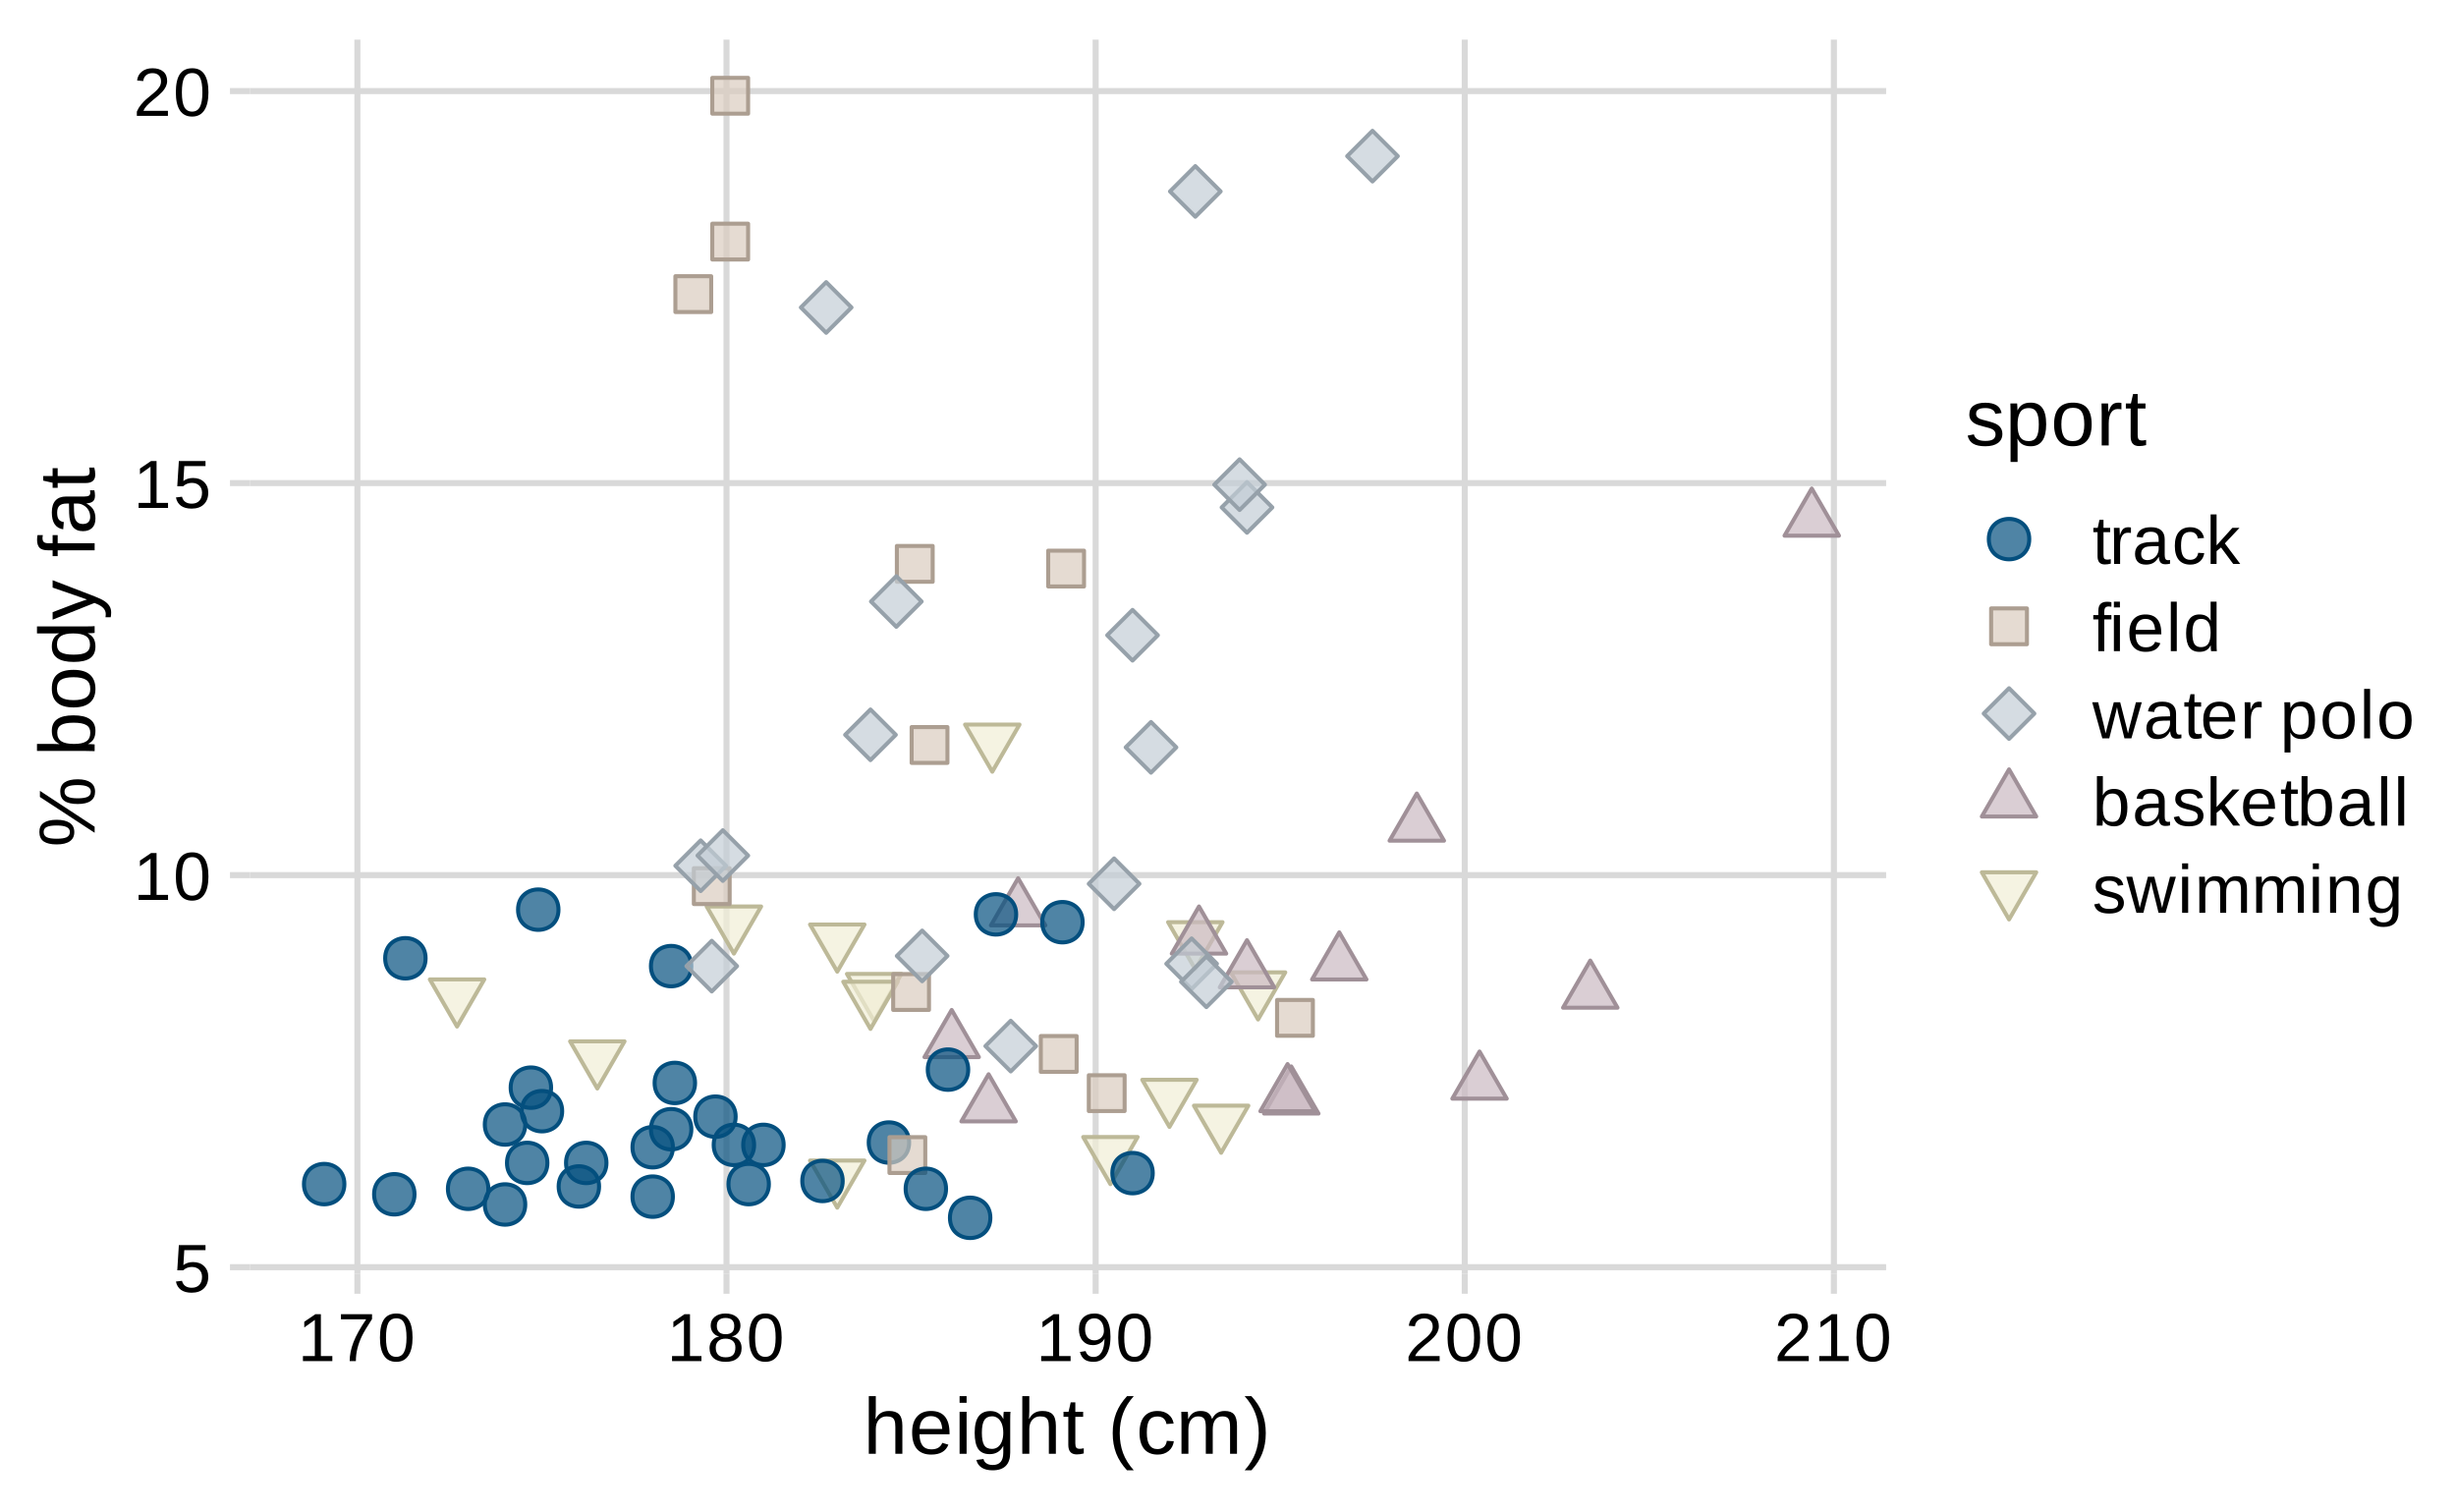<?xml version="1.0" encoding="UTF-8"?>
<svg xmlns="http://www.w3.org/2000/svg" xmlns:xlink="http://www.w3.org/1999/xlink" width="432pt" height="266pt" viewBox="0 0 432 266" version="1.1">
<defs>
<g>
<symbol overflow="visible" id="glyph0-0">
<path style="stroke:none;" d="M 1.203 -8.25 L 7.797 -8.25 L 7.797 0 L 1.203 0 Z M 1.641 -7.812 L 1.641 -0.453 L 7.344 -0.453 L 7.344 -7.812 Z M 1.641 -7.812 "/>
</symbol>
<symbol overflow="visible" id="glyph0-1">
<path style="stroke:none;" d="M 6.172 -2.688 C 6.172 -1.82 5.91 -1.133 5.391 -0.625 C 4.879 -0.125 4.16 0.125 3.234 0.125 C 2.473 0.125 1.852 -0.039 1.375 -0.375 C 0.906 -0.719 0.609 -1.207 0.484 -1.844 L 1.547 -1.969 C 1.766 -1.156 2.336 -0.75 3.266 -0.75 C 3.828 -0.75 4.27 -0.914 4.594 -1.25 C 4.914 -1.594 5.078 -2.066 5.078 -2.672 C 5.078 -3.191 4.914 -3.609 4.594 -3.922 C 4.27 -4.242 3.832 -4.406 3.281 -4.406 C 3 -4.406 2.734 -4.359 2.484 -4.266 C 2.242 -4.18 2 -4.031 1.75 -3.812 L 0.719 -3.812 L 1 -8.25 L 5.688 -8.25 L 5.688 -7.359 L 1.953 -7.359 L 1.797 -4.734 C 2.254 -5.086 2.82 -5.266 3.5 -5.266 C 4.312 -5.266 4.957 -5.023 5.438 -4.547 C 5.926 -4.078 6.172 -3.457 6.172 -2.688 Z M 6.172 -2.688 "/>
</symbol>
<symbol overflow="visible" id="glyph0-2">
<path style="stroke:none;" d="M 0.922 0 L 0.922 -0.891 L 3.016 -0.891 L 3.016 -7.25 L 1.156 -5.922 L 1.156 -6.922 L 3.109 -8.25 L 4.078 -8.25 L 4.078 -0.891 L 6.094 -0.891 L 6.094 0 Z M 0.922 0 "/>
</symbol>
<symbol overflow="visible" id="glyph0-3">
<path style="stroke:none;" d="M 6.203 -4.125 C 6.203 -2.75 5.957 -1.695 5.469 -0.969 C 4.988 -0.238 4.273 0.125 3.328 0.125 C 2.379 0.125 1.664 -0.234 1.188 -0.953 C 0.707 -1.68 0.469 -2.738 0.469 -4.125 C 0.469 -5.551 0.695 -6.613 1.156 -7.312 C 1.625 -8.02 2.359 -8.375 3.359 -8.375 C 4.328 -8.375 5.039 -8.016 5.5 -7.297 C 5.969 -6.586 6.203 -5.531 6.203 -4.125 Z M 5.141 -4.125 C 5.141 -5.32 5 -6.188 4.719 -6.719 C 4.445 -7.258 3.992 -7.531 3.359 -7.531 C 2.711 -7.531 2.242 -7.266 1.953 -6.734 C 1.672 -6.203 1.531 -5.332 1.531 -4.125 C 1.531 -2.957 1.672 -2.102 1.953 -1.562 C 2.242 -1.02 2.703 -0.75 3.328 -0.75 C 3.953 -0.75 4.41 -1.023 4.703 -1.578 C 4.992 -2.129 5.141 -2.977 5.141 -4.125 Z M 5.141 -4.125 "/>
</symbol>
<symbol overflow="visible" id="glyph0-4">
<path style="stroke:none;" d="M 0.609 0 L 0.609 -0.75 C 0.805 -1.207 1.047 -1.609 1.328 -1.953 C 1.617 -2.305 1.922 -2.625 2.234 -2.906 C 2.555 -3.188 2.867 -3.445 3.172 -3.688 C 3.484 -3.938 3.766 -4.18 4.016 -4.422 C 4.266 -4.66 4.469 -4.91 4.625 -5.172 C 4.781 -5.441 4.859 -5.742 4.859 -6.078 C 4.859 -6.535 4.723 -6.891 4.453 -7.141 C 4.191 -7.391 3.828 -7.516 3.359 -7.516 C 2.898 -7.516 2.523 -7.391 2.234 -7.141 C 1.953 -6.898 1.785 -6.562 1.734 -6.125 L 0.656 -6.219 C 0.727 -6.875 1.004 -7.395 1.484 -7.781 C 1.973 -8.176 2.598 -8.375 3.359 -8.375 C 4.18 -8.375 4.816 -8.176 5.266 -7.781 C 5.711 -7.395 5.938 -6.844 5.938 -6.125 C 5.938 -5.801 5.863 -5.477 5.719 -5.156 C 5.57 -4.844 5.352 -4.523 5.062 -4.203 C 4.781 -3.891 4.227 -3.406 3.406 -2.75 C 2.957 -2.375 2.598 -2.039 2.328 -1.75 C 2.066 -1.457 1.879 -1.172 1.766 -0.891 L 6.078 -0.891 L 6.078 0 Z M 0.609 0 "/>
</symbol>
<symbol overflow="visible" id="glyph0-5">
<path style="stroke:none;" d="M 6.078 -7.406 C 5.234 -6.113 4.633 -5.102 4.281 -4.375 C 3.938 -3.645 3.676 -2.922 3.5 -2.203 C 3.32 -1.492 3.234 -0.758 3.234 0 L 2.141 0 C 2.141 -1.051 2.363 -2.16 2.812 -3.328 C 3.258 -4.492 4.004 -5.836 5.047 -7.359 L 0.609 -7.359 L 0.609 -8.25 L 6.078 -8.25 Z M 6.078 -7.406 "/>
</symbol>
<symbol overflow="visible" id="glyph0-6">
<path style="stroke:none;" d="M 6.156 -2.297 C 6.156 -1.535 5.91 -0.941 5.422 -0.516 C 4.941 -0.086 4.25 0.125 3.344 0.125 C 2.457 0.125 1.766 -0.082 1.266 -0.5 C 0.766 -0.926 0.516 -1.523 0.516 -2.297 C 0.516 -2.828 0.672 -3.273 0.984 -3.641 C 1.297 -4.016 1.691 -4.238 2.172 -4.312 L 2.172 -4.344 C 1.723 -4.445 1.367 -4.676 1.109 -5.031 C 0.848 -5.383 0.719 -5.797 0.719 -6.266 C 0.719 -6.891 0.953 -7.395 1.422 -7.781 C 1.891 -8.176 2.52 -8.375 3.312 -8.375 C 4.125 -8.375 4.766 -8.18 5.234 -7.797 C 5.711 -7.422 5.953 -6.906 5.953 -6.25 C 5.953 -5.781 5.816 -5.367 5.547 -5.016 C 5.285 -4.66 4.93 -4.441 4.484 -4.359 L 4.484 -4.328 C 5.016 -4.242 5.426 -4.02 5.719 -3.656 C 6.008 -3.301 6.156 -2.848 6.156 -2.297 Z M 4.859 -6.188 C 4.859 -7.125 4.344 -7.594 3.312 -7.594 C 2.82 -7.594 2.445 -7.473 2.188 -7.234 C 1.926 -7.004 1.797 -6.656 1.797 -6.188 C 1.797 -5.719 1.926 -5.359 2.188 -5.109 C 2.457 -4.859 2.836 -4.734 3.328 -4.734 C 3.828 -4.734 4.207 -4.848 4.469 -5.078 C 4.727 -5.305 4.859 -5.676 4.859 -6.188 Z M 5.062 -2.406 C 5.062 -2.914 4.906 -3.301 4.594 -3.562 C 4.289 -3.82 3.863 -3.953 3.312 -3.953 C 2.781 -3.953 2.363 -3.812 2.062 -3.531 C 1.758 -3.25 1.609 -2.863 1.609 -2.375 C 1.609 -1.238 2.191 -0.672 3.359 -0.672 C 3.93 -0.672 4.359 -0.805 4.641 -1.078 C 4.922 -1.359 5.062 -1.801 5.062 -2.406 Z M 5.062 -2.406 "/>
</symbol>
<symbol overflow="visible" id="glyph0-7">
<path style="stroke:none;" d="M 6.109 -4.297 C 6.109 -2.879 5.848 -1.785 5.328 -1.016 C 4.805 -0.254 4.07 0.125 3.125 0.125 C 2.477 0.125 1.957 -0.008 1.562 -0.281 C 1.176 -0.562 0.898 -1.004 0.734 -1.609 L 1.734 -1.766 C 1.953 -1.078 2.422 -0.734 3.141 -0.734 C 3.742 -0.734 4.211 -1.016 4.547 -1.578 C 4.879 -2.141 5.051 -2.941 5.062 -3.984 C 4.906 -3.629 4.633 -3.344 4.25 -3.125 C 3.875 -2.914 3.461 -2.812 3.016 -2.812 C 2.273 -2.812 1.68 -3.066 1.234 -3.578 C 0.785 -4.086 0.562 -4.766 0.562 -5.609 C 0.562 -6.461 0.801 -7.133 1.281 -7.625 C 1.77 -8.125 2.445 -8.375 3.312 -8.375 C 4.227 -8.375 4.922 -8.035 5.391 -7.359 C 5.867 -6.68 6.109 -5.66 6.109 -4.297 Z M 4.953 -5.312 C 4.953 -5.977 4.801 -6.516 4.5 -6.922 C 4.195 -7.328 3.789 -7.531 3.281 -7.531 C 2.77 -7.531 2.367 -7.352 2.078 -7 C 1.785 -6.656 1.641 -6.191 1.641 -5.609 C 1.641 -5.004 1.785 -4.523 2.078 -4.172 C 2.367 -3.828 2.766 -3.656 3.266 -3.656 C 3.566 -3.656 3.848 -3.723 4.109 -3.859 C 4.367 -3.992 4.57 -4.188 4.719 -4.438 C 4.875 -4.695 4.953 -4.988 4.953 -5.312 Z M 4.953 -5.312 "/>
</symbol>
<symbol overflow="visible" id="glyph0-8">
<path style="stroke:none;" d="M 3.25 -0.047 C 2.895 0.047 2.539 0.094 2.188 0.094 C 1.344 0.094 0.922 -0.383 0.922 -1.344 L 0.922 -5.578 L 0.188 -5.578 L 0.188 -6.344 L 0.953 -6.344 L 1.266 -7.766 L 1.969 -7.766 L 1.969 -6.344 L 3.141 -6.344 L 3.141 -5.578 L 1.969 -5.578 L 1.969 -1.578 C 1.969 -1.266 2.016 -1.047 2.109 -0.922 C 2.211 -0.805 2.391 -0.75 2.641 -0.75 C 2.773 -0.75 2.977 -0.773 3.25 -0.828 Z M 3.25 -0.047 "/>
</symbol>
<symbol overflow="visible" id="glyph0-9">
<path style="stroke:none;" d="M 0.828 0 L 0.828 -4.859 C 0.828 -5.305 0.816 -5.801 0.797 -6.344 L 1.797 -6.344 C 1.828 -5.625 1.844 -5.191 1.844 -5.047 L 1.859 -5.047 C 2.023 -5.586 2.219 -5.957 2.438 -6.156 C 2.656 -6.352 2.969 -6.453 3.375 -6.453 C 3.508 -6.453 3.648 -6.438 3.797 -6.406 L 3.797 -5.438 C 3.66 -5.469 3.473 -5.484 3.234 -5.484 C 2.797 -5.484 2.461 -5.297 2.234 -4.922 C 2.004 -4.547 1.891 -4.008 1.891 -3.312 L 1.891 0 Z M 0.828 0 "/>
</symbol>
<symbol overflow="visible" id="glyph0-10">
<path style="stroke:none;" d="M 2.422 0.125 C 1.785 0.125 1.305 -0.039 0.984 -0.375 C 0.672 -0.719 0.516 -1.18 0.516 -1.766 C 0.516 -2.422 0.727 -2.926 1.156 -3.281 C 1.594 -3.633 2.289 -3.82 3.25 -3.844 L 4.672 -3.875 L 4.672 -4.219 C 4.672 -4.727 4.562 -5.094 4.344 -5.312 C 4.125 -5.539 3.781 -5.656 3.312 -5.656 C 2.844 -5.656 2.5 -5.57 2.281 -5.406 C 2.062 -5.25 1.93 -4.992 1.891 -4.641 L 0.797 -4.75 C 0.973 -5.883 1.816 -6.453 3.328 -6.453 C 4.129 -6.453 4.727 -6.27 5.125 -5.906 C 5.531 -5.539 5.734 -5.016 5.734 -4.328 L 5.734 -1.594 C 5.734 -1.281 5.773 -1.047 5.859 -0.891 C 5.941 -0.734 6.098 -0.656 6.328 -0.656 C 6.43 -0.656 6.547 -0.664 6.672 -0.688 L 6.672 -0.031 C 6.41 0.031 6.141 0.062 5.859 0.062 C 5.473 0.062 5.188 -0.039 5 -0.25 C 4.82 -0.457 4.723 -0.781 4.703 -1.219 L 4.672 -1.219 C 4.398 -0.727 4.082 -0.379 3.719 -0.172 C 3.363 0.023 2.93 0.125 2.422 0.125 Z M 2.672 -0.672 C 3.055 -0.672 3.398 -0.758 3.703 -0.938 C 4.004 -1.113 4.238 -1.352 4.406 -1.656 C 4.582 -1.969 4.672 -2.285 4.672 -2.609 L 4.672 -3.125 L 3.516 -3.109 C 3.016 -3.098 2.633 -3.047 2.375 -2.953 C 2.125 -2.859 1.93 -2.711 1.797 -2.516 C 1.66 -2.328 1.594 -2.07 1.594 -1.75 C 1.594 -1.406 1.688 -1.141 1.875 -0.953 C 2.062 -0.766 2.328 -0.672 2.672 -0.672 Z M 2.672 -0.672 "/>
</symbol>
<symbol overflow="visible" id="glyph0-11">
<path style="stroke:none;" d="M 1.609 -3.203 C 1.609 -2.359 1.738 -1.734 2 -1.328 C 2.27 -0.922 2.676 -0.719 3.219 -0.719 C 3.594 -0.719 3.906 -0.816 4.156 -1.016 C 4.406 -1.223 4.562 -1.535 4.625 -1.953 L 5.688 -1.891 C 5.602 -1.273 5.344 -0.785 4.906 -0.422 C 4.469 -0.055 3.91 0.125 3.234 0.125 C 2.348 0.125 1.672 -0.156 1.203 -0.719 C 0.742 -1.281 0.516 -2.098 0.516 -3.172 C 0.516 -4.242 0.75 -5.055 1.219 -5.609 C 1.688 -6.172 2.359 -6.453 3.234 -6.453 C 3.879 -6.453 4.414 -6.285 4.844 -5.953 C 5.27 -5.617 5.539 -5.156 5.656 -4.562 L 4.562 -4.484 C 4.508 -4.836 4.367 -5.113 4.141 -5.312 C 3.922 -5.52 3.609 -5.625 3.203 -5.625 C 2.641 -5.625 2.234 -5.438 1.984 -5.062 C 1.734 -4.695 1.609 -4.078 1.609 -3.203 Z M 1.609 -3.203 "/>
</symbol>
<symbol overflow="visible" id="glyph0-12">
<path style="stroke:none;" d="M 4.781 0 L 2.641 -2.891 L 1.859 -2.25 L 1.859 0 L 0.812 0 L 0.812 -8.703 L 1.859 -8.703 L 1.859 -3.266 L 4.641 -6.344 L 5.891 -6.344 L 3.312 -3.609 L 6.016 0 Z M 4.781 0 "/>
</symbol>
<symbol overflow="visible" id="glyph0-13">
<path style="stroke:none;" d="M 2.109 -5.578 L 2.109 0 L 1.062 0 L 1.062 -5.578 L 0.172 -5.578 L 0.172 -6.344 L 1.062 -6.344 L 1.062 -7.062 C 1.062 -7.633 1.188 -8.047 1.438 -8.297 C 1.695 -8.555 2.086 -8.688 2.609 -8.688 C 2.898 -8.688 3.148 -8.66 3.359 -8.609 L 3.359 -7.812 C 3.18 -7.844 3.023 -7.859 2.891 -7.859 C 2.617 -7.859 2.422 -7.789 2.297 -7.656 C 2.172 -7.52 2.109 -7.27 2.109 -6.906 L 2.109 -6.344 L 3.359 -6.344 L 3.359 -5.578 Z M 2.109 -5.578 "/>
</symbol>
<symbol overflow="visible" id="glyph0-14">
<path style="stroke:none;" d="M 0.797 -7.688 L 0.797 -8.703 L 1.859 -8.703 L 1.859 -7.688 Z M 0.797 0 L 0.797 -6.344 L 1.859 -6.344 L 1.859 0 Z M 0.797 0 "/>
</symbol>
<symbol overflow="visible" id="glyph0-15">
<path style="stroke:none;" d="M 1.625 -2.953 C 1.625 -2.223 1.77 -1.66 2.062 -1.266 C 2.363 -0.867 2.805 -0.672 3.391 -0.672 C 3.848 -0.672 4.211 -0.758 4.484 -0.938 C 4.766 -1.125 4.953 -1.359 5.047 -1.641 L 5.969 -1.391 C 5.594 -0.379 4.734 0.125 3.391 0.125 C 2.453 0.125 1.738 -0.156 1.25 -0.719 C 0.758 -1.281 0.516 -2.113 0.516 -3.219 C 0.516 -4.258 0.758 -5.055 1.25 -5.609 C 1.738 -6.172 2.438 -6.453 3.344 -6.453 C 5.207 -6.453 6.141 -5.332 6.141 -3.094 L 6.141 -2.953 Z M 5.047 -3.75 C 4.992 -4.426 4.828 -4.914 4.547 -5.219 C 4.266 -5.52 3.859 -5.672 3.328 -5.672 C 2.816 -5.672 2.41 -5.5 2.109 -5.156 C 1.816 -4.82 1.656 -4.352 1.625 -3.75 Z M 5.047 -3.75 "/>
</symbol>
<symbol overflow="visible" id="glyph0-16">
<path style="stroke:none;" d="M 0.812 0 L 0.812 -8.703 L 1.859 -8.703 L 1.859 0 Z M 0.812 0 "/>
</symbol>
<symbol overflow="visible" id="glyph0-17">
<path style="stroke:none;" d="M 4.812 -1.016 C 4.613 -0.609 4.352 -0.316 4.031 -0.141 C 3.707 0.035 3.312 0.125 2.844 0.125 C 2.039 0.125 1.445 -0.145 1.062 -0.688 C 0.688 -1.227 0.5 -2.047 0.5 -3.141 C 0.5 -5.348 1.281 -6.453 2.844 -6.453 C 3.32 -6.453 3.719 -6.363 4.031 -6.188 C 4.352 -6.02 4.613 -5.742 4.812 -5.359 L 4.828 -5.359 L 4.812 -6.062 L 4.812 -8.703 L 5.859 -8.703 L 5.859 -1.312 C 5.859 -0.645 5.875 -0.207 5.906 0 L 4.891 0 C 4.879 -0.062 4.863 -0.207 4.844 -0.438 C 4.832 -0.664 4.828 -0.859 4.828 -1.016 Z M 1.609 -3.172 C 1.609 -2.285 1.723 -1.648 1.953 -1.266 C 2.191 -0.891 2.578 -0.703 3.109 -0.703 C 3.703 -0.703 4.133 -0.906 4.406 -1.312 C 4.676 -1.727 4.812 -2.375 4.812 -3.25 C 4.812 -4.082 4.676 -4.691 4.406 -5.078 C 4.133 -5.473 3.707 -5.672 3.125 -5.672 C 2.594 -5.672 2.207 -5.473 1.969 -5.078 C 1.727 -4.691 1.609 -4.055 1.609 -3.172 Z M 1.609 -3.172 "/>
</symbol>
<symbol overflow="visible" id="glyph0-18">
<path style="stroke:none;" d="M 6.875 0 L 5.656 0 L 4.547 -4.484 L 4.344 -5.469 C 4.301 -5.289 4.242 -5.035 4.172 -4.703 C 4.098 -4.379 3.703 -2.812 2.984 0 L 1.766 0 L -0.016 -6.344 L 1.031 -6.344 L 2.094 -2.031 C 2.125 -1.938 2.207 -1.551 2.344 -0.875 L 2.453 -1.312 L 3.781 -6.344 L 4.906 -6.344 L 6.016 -1.984 L 6.281 -0.875 L 6.469 -1.688 L 7.672 -6.344 L 8.703 -6.344 Z M 6.875 0 "/>
</symbol>
<symbol overflow="visible" id="glyph0-19">
<path style="stroke:none;" d=""/>
</symbol>
<symbol overflow="visible" id="glyph0-20">
<path style="stroke:none;" d="M 6.172 -3.203 C 6.172 -0.984 5.395 0.125 3.844 0.125 C 2.863 0.125 2.207 -0.242 1.875 -0.984 L 1.844 -0.984 C 1.852 -0.953 1.859 -0.617 1.859 0.016 L 1.859 2.484 L 0.812 2.484 L 0.812 -5.047 C 0.812 -5.703 0.801 -6.133 0.781 -6.344 L 1.797 -6.344 C 1.797 -6.32 1.801 -6.266 1.812 -6.172 C 1.82 -6.078 1.832 -5.93 1.844 -5.734 C 1.852 -5.535 1.859 -5.398 1.859 -5.328 L 1.875 -5.328 C 2.062 -5.711 2.305 -5.992 2.609 -6.172 C 2.922 -6.359 3.332 -6.453 3.844 -6.453 C 4.625 -6.453 5.207 -6.188 5.594 -5.656 C 5.977 -5.133 6.172 -4.316 6.172 -3.203 Z M 5.062 -3.172 C 5.062 -4.055 4.941 -4.688 4.703 -5.062 C 4.461 -5.445 4.082 -5.641 3.562 -5.641 C 3.145 -5.641 2.816 -5.551 2.578 -5.375 C 2.348 -5.195 2.172 -4.922 2.047 -4.547 C 1.922 -4.172 1.859 -3.688 1.859 -3.094 C 1.859 -2.258 1.988 -1.645 2.25 -1.25 C 2.52 -0.852 2.957 -0.656 3.562 -0.656 C 4.082 -0.656 4.461 -0.848 4.703 -1.234 C 4.941 -1.617 5.062 -2.266 5.062 -3.172 Z M 5.062 -3.172 "/>
</symbol>
<symbol overflow="visible" id="glyph0-21">
<path style="stroke:none;" d="M 6.172 -3.172 C 6.172 -2.066 5.926 -1.238 5.438 -0.688 C 4.945 -0.145 4.238 0.125 3.312 0.125 C 2.383 0.125 1.68 -0.156 1.203 -0.719 C 0.734 -1.289 0.5 -2.109 0.5 -3.172 C 0.5 -5.359 1.445 -6.453 3.344 -6.453 C 4.312 -6.453 5.023 -6.188 5.484 -5.656 C 5.941 -5.125 6.172 -4.297 6.172 -3.172 Z M 5.062 -3.172 C 5.062 -4.047 4.93 -4.68 4.672 -5.078 C 4.41 -5.473 3.973 -5.672 3.359 -5.672 C 2.742 -5.672 2.297 -5.469 2.016 -5.062 C 1.742 -4.664 1.609 -4.035 1.609 -3.172 C 1.609 -2.336 1.742 -1.707 2.016 -1.281 C 2.285 -0.863 2.711 -0.656 3.297 -0.656 C 3.93 -0.656 4.383 -0.859 4.656 -1.266 C 4.926 -1.672 5.062 -2.305 5.062 -3.172 Z M 5.062 -3.172 "/>
</symbol>
<symbol overflow="visible" id="glyph0-22">
<path style="stroke:none;" d="M 6.172 -3.203 C 6.172 -0.984 5.395 0.125 3.844 0.125 C 3.363 0.125 2.961 0.035 2.641 -0.141 C 2.316 -0.316 2.055 -0.598 1.859 -0.984 C 1.859 -0.859 1.848 -0.672 1.828 -0.422 C 1.816 -0.18 1.805 -0.039 1.797 0 L 0.781 0 C 0.801 -0.207 0.812 -0.645 0.812 -1.312 L 0.812 -8.703 L 1.859 -8.703 L 1.859 -6.219 C 1.859 -5.969 1.852 -5.672 1.844 -5.328 L 1.859 -5.328 C 2.055 -5.734 2.316 -6.02 2.641 -6.188 C 2.961 -6.363 3.363 -6.453 3.844 -6.453 C 4.645 -6.453 5.234 -6.18 5.609 -5.641 C 5.984 -5.109 6.172 -4.297 6.172 -3.203 Z M 5.062 -3.172 C 5.062 -4.055 4.941 -4.688 4.703 -5.062 C 4.473 -5.445 4.094 -5.641 3.562 -5.641 C 2.969 -5.641 2.535 -5.438 2.266 -5.031 C 1.992 -4.625 1.859 -3.977 1.859 -3.094 C 1.859 -2.27 1.988 -1.656 2.25 -1.25 C 2.52 -0.852 2.957 -0.656 3.562 -0.656 C 4.094 -0.656 4.473 -0.852 4.703 -1.25 C 4.941 -1.645 5.062 -2.285 5.062 -3.172 Z M 5.062 -3.172 "/>
</symbol>
<symbol overflow="visible" id="glyph0-23">
<path style="stroke:none;" d="M 5.562 -1.75 C 5.562 -1.156 5.336 -0.691 4.891 -0.359 C 4.441 -0.035 3.812 0.125 3 0.125 C 2.207 0.125 1.598 -0.004 1.172 -0.266 C 0.742 -0.523 0.461 -0.93 0.328 -1.484 L 1.266 -1.672 C 1.359 -1.328 1.547 -1.078 1.828 -0.922 C 2.109 -0.766 2.5 -0.688 3 -0.688 C 3.531 -0.688 3.922 -0.766 4.172 -0.922 C 4.422 -1.086 4.547 -1.336 4.547 -1.672 C 4.547 -1.922 4.457 -2.125 4.281 -2.281 C 4.113 -2.438 3.836 -2.566 3.453 -2.672 L 2.703 -2.859 C 2.086 -3.016 1.648 -3.164 1.391 -3.312 C 1.141 -3.469 0.941 -3.656 0.797 -3.875 C 0.66 -4.094 0.594 -4.359 0.594 -4.672 C 0.594 -5.242 0.797 -5.68 1.203 -5.984 C 1.617 -6.285 2.219 -6.438 3 -6.438 C 3.707 -6.438 4.266 -6.312 4.672 -6.062 C 5.086 -5.82 5.348 -5.43 5.453 -4.891 L 4.5 -4.766 C 4.445 -5.047 4.289 -5.258 4.031 -5.406 C 3.781 -5.562 3.438 -5.641 3 -5.641 C 2.531 -5.641 2.18 -5.566 1.953 -5.422 C 1.723 -5.273 1.609 -5.055 1.609 -4.766 C 1.609 -4.586 1.656 -4.441 1.75 -4.328 C 1.844 -4.211 1.977 -4.113 2.156 -4.031 C 2.344 -3.945 2.734 -3.832 3.328 -3.688 C 3.891 -3.539 4.289 -3.41 4.531 -3.297 C 4.781 -3.18 4.973 -3.051 5.109 -2.906 C 5.254 -2.758 5.363 -2.586 5.438 -2.391 C 5.52 -2.203 5.562 -1.988 5.562 -1.75 Z M 5.562 -1.75 "/>
</symbol>
<symbol overflow="visible" id="glyph0-24">
<path style="stroke:none;" d="M 4.5 0 L 4.5 -4.016 C 4.5 -4.629 4.414 -5.051 4.25 -5.281 C 4.082 -5.52 3.781 -5.641 3.344 -5.641 C 2.895 -5.641 2.535 -5.469 2.266 -5.125 C 2.004 -4.781 1.875 -4.297 1.875 -3.672 L 1.875 0 L 0.828 0 L 0.828 -4.984 C 0.828 -5.723 0.816 -6.176 0.797 -6.344 L 1.797 -6.344 C 1.797 -6.32 1.797 -6.266 1.797 -6.172 C 1.805 -6.086 1.812 -5.988 1.812 -5.875 C 1.82 -5.77 1.832 -5.562 1.844 -5.25 L 1.859 -5.25 C 2.086 -5.707 2.348 -6.02 2.641 -6.188 C 2.93 -6.363 3.285 -6.453 3.703 -6.453 C 4.191 -6.453 4.57 -6.359 4.844 -6.172 C 5.125 -5.984 5.32 -5.676 5.438 -5.25 L 5.453 -5.25 C 5.672 -5.676 5.93 -5.984 6.234 -6.172 C 6.547 -6.359 6.926 -6.453 7.375 -6.453 C 8.008 -6.453 8.473 -6.281 8.766 -5.938 C 9.055 -5.594 9.203 -5.02 9.203 -4.219 L 9.203 0 L 8.156 0 L 8.156 -4.016 C 8.156 -4.629 8.07 -5.051 7.906 -5.281 C 7.738 -5.52 7.438 -5.641 7 -5.641 C 6.539 -5.641 6.18 -5.469 5.922 -5.125 C 5.672 -4.789 5.547 -4.305 5.547 -3.672 L 5.547 0 Z M 4.5 0 "/>
</symbol>
<symbol overflow="visible" id="glyph0-25">
<path style="stroke:none;" d="M 4.828 0 L 4.828 -4.016 C 4.828 -4.43 4.785 -4.754 4.703 -4.984 C 4.629 -5.223 4.5 -5.391 4.312 -5.484 C 4.133 -5.586 3.875 -5.641 3.531 -5.641 C 3.02 -5.641 2.617 -5.461 2.328 -5.109 C 2.035 -4.766 1.891 -4.285 1.891 -3.672 L 1.891 0 L 0.828 0 L 0.828 -4.984 C 0.828 -5.723 0.816 -6.176 0.797 -6.344 L 1.797 -6.344 C 1.797 -6.32 1.797 -6.266 1.797 -6.172 C 1.805 -6.086 1.812 -5.988 1.812 -5.875 C 1.82 -5.77 1.832 -5.562 1.844 -5.25 L 1.859 -5.25 C 2.098 -5.688 2.375 -5.992 2.688 -6.172 C 3.008 -6.359 3.41 -6.453 3.891 -6.453 C 4.578 -6.453 5.082 -6.281 5.406 -5.938 C 5.727 -5.594 5.891 -5.02 5.891 -4.219 L 5.891 0 Z M 4.828 0 "/>
</symbol>
<symbol overflow="visible" id="glyph0-26">
<path style="stroke:none;" d="M 3.219 2.484 C 2.52 2.484 1.961 2.348 1.547 2.078 C 1.141 1.805 0.879 1.422 0.766 0.922 L 1.828 0.781 C 1.898 1.07 2.055 1.297 2.297 1.453 C 2.535 1.609 2.848 1.688 3.234 1.688 C 4.285 1.688 4.812 1.07 4.812 -0.156 L 4.812 -1.172 C 4.602 -0.766 4.328 -0.457 3.984 -0.25 C 3.641 -0.051 3.234 0.047 2.766 0.047 C 1.984 0.047 1.41 -0.207 1.047 -0.719 C 0.68 -1.238 0.5 -2.051 0.5 -3.156 C 0.5 -4.281 0.695 -5.109 1.094 -5.641 C 1.488 -6.172 2.086 -6.438 2.891 -6.438 C 3.336 -6.438 3.723 -6.332 4.047 -6.125 C 4.379 -5.926 4.633 -5.633 4.812 -5.25 L 4.828 -5.25 C 4.828 -5.375 4.832 -5.578 4.844 -5.859 C 4.863 -6.148 4.883 -6.312 4.906 -6.344 L 5.906 -6.344 C 5.875 -6.133 5.859 -5.695 5.859 -5.031 L 5.859 -0.188 C 5.859 1.594 4.977 2.484 3.219 2.484 Z M 4.812 -3.172 C 4.812 -3.68 4.738 -4.125 4.594 -4.5 C 4.457 -4.875 4.258 -5.16 4 -5.359 C 3.75 -5.555 3.461 -5.656 3.141 -5.656 C 2.598 -5.656 2.203 -5.457 1.953 -5.062 C 1.711 -4.676 1.594 -4.047 1.594 -3.172 C 1.594 -2.305 1.707 -1.68 1.938 -1.297 C 2.164 -0.922 2.562 -0.734 3.125 -0.734 C 3.457 -0.734 3.75 -0.828 4 -1.016 C 4.258 -1.211 4.457 -1.492 4.594 -1.859 C 4.738 -2.234 4.812 -2.672 4.812 -3.172 Z M 4.812 -3.172 "/>
</symbol>
<symbol overflow="visible" id="glyph1-0">
<path style="stroke:none;" d="M 1.406 -9.625 L 9.094 -9.625 L 9.094 0 L 1.406 0 Z M 1.922 -9.109 L 1.922 -0.516 L 8.578 -0.516 L 8.578 -9.109 Z M 1.922 -9.109 "/>
</symbol>
<symbol overflow="visible" id="glyph1-1">
<path style="stroke:none;" d="M 2.172 -6.125 C 2.43 -6.613 2.742 -6.969 3.109 -7.188 C 3.484 -7.414 3.957 -7.531 4.531 -7.531 C 5.332 -7.531 5.922 -7.332 6.297 -6.938 C 6.68 -6.539 6.875 -5.867 6.875 -4.922 L 6.875 0 L 5.641 0 L 5.641 -4.688 C 5.641 -5.207 5.594 -5.594 5.5 -5.844 C 5.406 -6.102 5.25 -6.289 5.031 -6.406 C 4.812 -6.52 4.504 -6.578 4.109 -6.578 C 3.535 -6.578 3.07 -6.375 2.719 -5.969 C 2.375 -5.57 2.203 -5.035 2.203 -4.359 L 2.203 0 L 0.969 0 L 0.969 -10.141 L 2.203 -10.141 L 2.203 -7.5 C 2.203 -7.227 2.191 -6.941 2.172 -6.641 C 2.16 -6.348 2.148 -6.176 2.141 -6.125 Z M 2.172 -6.125 "/>
</symbol>
<symbol overflow="visible" id="glyph1-2">
<path style="stroke:none;" d="M 1.891 -3.438 C 1.891 -2.594 2.062 -1.938 2.406 -1.469 C 2.758 -1.008 3.273 -0.781 3.953 -0.781 C 4.484 -0.781 4.91 -0.883 5.234 -1.094 C 5.555 -1.312 5.773 -1.586 5.891 -1.922 L 6.969 -1.609 C 6.52 -0.441 5.516 0.141 3.953 0.141 C 2.859 0.141 2.023 -0.18 1.453 -0.828 C 0.879 -1.484 0.594 -2.457 0.594 -3.75 C 0.594 -4.969 0.879 -5.898 1.453 -6.547 C 2.023 -7.203 2.844 -7.531 3.906 -7.531 C 6.082 -7.531 7.172 -6.223 7.172 -3.609 L 7.172 -3.438 Z M 5.891 -4.375 C 5.828 -5.156 5.629 -5.723 5.297 -6.078 C 4.973 -6.441 4.504 -6.625 3.891 -6.625 C 3.285 -6.625 2.805 -6.422 2.453 -6.016 C 2.109 -5.617 1.926 -5.07 1.906 -4.375 Z M 5.891 -4.375 "/>
</symbol>
<symbol overflow="visible" id="glyph1-3">
<path style="stroke:none;" d="M 0.938 -8.969 L 0.938 -10.141 L 2.172 -10.141 L 2.172 -8.969 Z M 0.938 0 L 0.938 -7.391 L 2.172 -7.391 L 2.172 0 Z M 0.938 0 "/>
</symbol>
<symbol overflow="visible" id="glyph1-4">
<path style="stroke:none;" d="M 3.75 2.906 C 2.938 2.906 2.289 2.742 1.812 2.422 C 1.332 2.109 1.023 1.66 0.891 1.078 L 2.141 0.906 C 2.211 1.25 2.391 1.508 2.672 1.688 C 2.953 1.875 3.32 1.969 3.781 1.969 C 5.008 1.969 5.625 1.25 5.625 -0.188 L 5.625 -1.375 L 5.609 -1.375 C 5.367 -0.895 5.047 -0.535 4.641 -0.297 C 4.242 -0.055 3.773 0.062 3.234 0.062 C 2.316 0.062 1.645 -0.238 1.219 -0.844 C 0.801 -1.445 0.594 -2.395 0.594 -3.688 C 0.594 -4.988 0.82 -5.953 1.281 -6.578 C 1.738 -7.203 2.43 -7.516 3.359 -7.516 C 3.891 -7.516 4.348 -7.395 4.734 -7.156 C 5.117 -6.914 5.414 -6.57 5.625 -6.125 L 5.641 -6.125 C 5.641 -6.27 5.645 -6.508 5.656 -6.844 C 5.676 -7.176 5.695 -7.359 5.719 -7.391 L 6.891 -7.391 C 6.859 -7.148 6.844 -6.641 6.844 -5.859 L 6.844 -0.219 C 6.844 1.863 5.812 2.906 3.75 2.906 Z M 5.625 -3.703 C 5.625 -4.297 5.539 -4.812 5.375 -5.25 C 5.207 -5.688 4.973 -6.02 4.672 -6.25 C 4.379 -6.477 4.047 -6.594 3.672 -6.594 C 3.035 -6.594 2.57 -6.363 2.281 -5.906 C 2 -5.457 1.859 -4.723 1.859 -3.703 C 1.859 -2.691 1.992 -1.961 2.266 -1.516 C 2.535 -1.078 2.992 -0.859 3.641 -0.859 C 4.023 -0.859 4.367 -0.969 4.672 -1.188 C 4.973 -1.414 5.207 -1.742 5.375 -2.172 C 5.539 -2.598 5.625 -3.109 5.625 -3.703 Z M 5.625 -3.703 "/>
</symbol>
<symbol overflow="visible" id="glyph1-5">
<path style="stroke:none;" d="M 3.781 -0.062 C 3.375 0.051 2.961 0.109 2.547 0.109 C 1.555 0.109 1.062 -0.445 1.062 -1.562 L 1.062 -6.5 L 0.219 -6.5 L 0.219 -7.391 L 1.109 -7.391 L 1.484 -9.047 L 2.297 -9.047 L 2.297 -7.391 L 3.672 -7.391 L 3.672 -6.5 L 2.297 -6.5 L 2.297 -1.828 C 2.297 -1.473 2.352 -1.223 2.469 -1.078 C 2.582 -0.941 2.785 -0.875 3.078 -0.875 C 3.242 -0.875 3.477 -0.906 3.781 -0.969 Z M 3.781 -0.062 "/>
</symbol>
<symbol overflow="visible" id="glyph1-6">
<path style="stroke:none;" d=""/>
</symbol>
<symbol overflow="visible" id="glyph1-7">
<path style="stroke:none;" d="M 0.875 -3.641 C 0.875 -4.953 1.078 -6.129 1.484 -7.172 C 1.898 -8.223 2.535 -9.211 3.391 -10.141 L 4.578 -10.141 C 3.723 -9.191 3.098 -8.188 2.703 -7.125 C 2.305 -6.062 2.109 -4.895 2.109 -3.625 C 2.109 -2.363 2.301 -1.203 2.688 -0.141 C 3.082 0.922 3.711 1.938 4.578 2.906 L 3.391 2.906 C 2.523 1.969 1.891 0.977 1.484 -0.062 C 1.078 -1.113 0.875 -2.297 0.875 -3.609 Z M 0.875 -3.641 "/>
</symbol>
<symbol overflow="visible" id="glyph1-8">
<path style="stroke:none;" d="M 1.875 -3.734 C 1.875 -2.742 2.031 -2.008 2.344 -1.531 C 2.656 -1.062 3.125 -0.828 3.75 -0.828 C 4.188 -0.828 4.551 -0.945 4.844 -1.188 C 5.133 -1.426 5.316 -1.789 5.391 -2.281 L 6.625 -2.203 C 6.531 -1.492 6.227 -0.926 5.719 -0.5 C 5.207 -0.07 4.562 0.141 3.781 0.141 C 2.75 0.141 1.957 -0.188 1.406 -0.844 C 0.863 -1.5 0.594 -2.453 0.594 -3.703 C 0.594 -4.953 0.863 -5.898 1.406 -6.547 C 1.957 -7.203 2.742 -7.531 3.766 -7.531 C 4.523 -7.531 5.156 -7.332 5.656 -6.938 C 6.156 -6.551 6.469 -6.016 6.594 -5.328 L 5.328 -5.234 C 5.266 -5.641 5.102 -5.961 4.844 -6.203 C 4.582 -6.441 4.211 -6.562 3.734 -6.562 C 3.078 -6.562 2.602 -6.344 2.312 -5.906 C 2.02 -5.477 1.875 -4.754 1.875 -3.734 Z M 1.875 -3.734 "/>
</symbol>
<symbol overflow="visible" id="glyph1-9">
<path style="stroke:none;" d="M 5.25 0 L 5.25 -4.688 C 5.25 -5.406 5.148 -5.898 4.953 -6.172 C 4.754 -6.441 4.398 -6.578 3.891 -6.578 C 3.367 -6.578 2.953 -6.375 2.641 -5.969 C 2.336 -5.57 2.188 -5.008 2.188 -4.281 L 2.188 0 L 0.969 0 L 0.969 -5.812 C 0.969 -6.676 0.957 -7.203 0.938 -7.391 L 2.094 -7.391 C 2.094 -7.367 2.094 -7.305 2.094 -7.203 C 2.102 -7.109 2.113 -6.992 2.125 -6.859 C 2.133 -6.734 2.141 -6.488 2.141 -6.125 L 2.172 -6.125 C 2.43 -6.656 2.734 -7.02 3.078 -7.219 C 3.422 -7.426 3.836 -7.531 4.328 -7.531 C 4.891 -7.531 5.332 -7.414 5.656 -7.188 C 5.977 -6.969 6.207 -6.613 6.344 -6.125 L 6.359 -6.125 C 6.609 -6.625 6.914 -6.984 7.281 -7.203 C 7.645 -7.422 8.082 -7.531 8.594 -7.531 C 9.344 -7.531 9.883 -7.328 10.219 -6.922 C 10.562 -6.516 10.734 -5.848 10.734 -4.922 L 10.734 0 L 9.516 0 L 9.516 -4.688 C 9.516 -5.406 9.414 -5.898 9.219 -6.172 C 9.031 -6.441 8.68 -6.578 8.172 -6.578 C 7.629 -6.578 7.207 -6.379 6.906 -5.984 C 6.613 -5.586 6.469 -5.02 6.469 -4.281 L 6.469 0 Z M 5.25 0 "/>
</symbol>
<symbol overflow="visible" id="glyph1-10">
<path style="stroke:none;" d="M 3.797 -3.609 C 3.797 -2.297 3.586 -1.113 3.172 -0.062 C 2.766 0.988 2.129 1.977 1.266 2.906 L 0.078 2.906 C 0.941 1.945 1.57 0.938 1.969 -0.125 C 2.363 -1.188 2.562 -2.352 2.562 -3.625 C 2.562 -4.895 2.359 -6.062 1.953 -7.125 C 1.555 -8.188 0.93 -9.191 0.078 -10.141 L 1.266 -10.141 C 2.129 -9.211 2.766 -8.223 3.172 -7.172 C 3.586 -6.117 3.797 -4.941 3.797 -3.641 Z M 3.797 -3.609 "/>
</symbol>
<symbol overflow="visible" id="glyph1-11">
<path style="stroke:none;" d="M 6.5 -2.047 C 6.5 -1.348 6.234 -0.805 5.703 -0.422 C 5.18 -0.047 4.445 0.141 3.5 0.141 C 2.57 0.141 1.859 -0.008 1.359 -0.312 C 0.859 -0.613 0.535 -1.086 0.391 -1.734 L 1.484 -1.953 C 1.586 -1.555 1.801 -1.266 2.125 -1.078 C 2.457 -0.891 2.914 -0.797 3.5 -0.797 C 4.125 -0.797 4.578 -0.891 4.859 -1.078 C 5.148 -1.273 5.297 -1.566 5.297 -1.953 C 5.297 -2.242 5.195 -2.477 5 -2.656 C 4.801 -2.844 4.477 -2.992 4.031 -3.109 L 3.141 -3.344 C 2.43 -3.52 1.926 -3.695 1.625 -3.875 C 1.332 -4.051 1.102 -4.266 0.938 -4.516 C 0.77 -4.766 0.688 -5.07 0.688 -5.438 C 0.688 -6.113 0.926 -6.629 1.406 -6.984 C 1.883 -7.336 2.582 -7.516 3.5 -7.516 C 4.32 -7.516 4.973 -7.367 5.453 -7.078 C 5.93 -6.797 6.234 -6.336 6.359 -5.703 L 5.25 -5.562 C 5.188 -5.895 5.004 -6.145 4.703 -6.312 C 4.41 -6.488 4.008 -6.578 3.5 -6.578 C 2.945 -6.578 2.535 -6.492 2.266 -6.328 C 2.004 -6.16 1.875 -5.906 1.875 -5.562 C 1.875 -5.352 1.926 -5.18 2.031 -5.047 C 2.145 -4.91 2.305 -4.789 2.516 -4.688 C 2.734 -4.594 3.191 -4.461 3.891 -4.297 C 4.535 -4.129 5 -3.977 5.281 -3.844 C 5.57 -3.707 5.801 -3.551 5.969 -3.375 C 6.133 -3.207 6.266 -3.016 6.359 -2.797 C 6.453 -2.578 6.5 -2.328 6.5 -2.047 Z M 6.5 -2.047 "/>
</symbol>
<symbol overflow="visible" id="glyph1-12">
<path style="stroke:none;" d="M 7.203 -3.734 C 7.203 -1.148 6.297 0.141 4.484 0.141 C 3.336 0.141 2.57 -0.289 2.188 -1.156 L 2.141 -1.156 C 2.16 -1.113 2.172 -0.723 2.172 0.016 L 2.172 2.906 L 0.938 2.906 L 0.938 -5.891 C 0.938 -6.648 0.926 -7.148 0.906 -7.391 L 2.094 -7.391 C 2.094 -7.379 2.098 -7.316 2.109 -7.203 C 2.117 -7.086 2.129 -6.914 2.141 -6.688 C 2.148 -6.457 2.156 -6.297 2.156 -6.203 L 2.188 -6.203 C 2.406 -6.66 2.691 -6.992 3.047 -7.203 C 3.41 -7.422 3.891 -7.531 4.484 -7.531 C 5.391 -7.531 6.066 -7.223 6.516 -6.609 C 6.973 -5.992 7.203 -5.035 7.203 -3.734 Z M 5.906 -3.703 C 5.906 -4.734 5.766 -5.469 5.484 -5.906 C 5.211 -6.352 4.77 -6.578 4.156 -6.578 C 3.676 -6.578 3.297 -6.473 3.016 -6.266 C 2.742 -6.066 2.535 -5.75 2.391 -5.312 C 2.242 -4.875 2.172 -4.305 2.172 -3.609 C 2.172 -2.641 2.328 -1.922 2.641 -1.453 C 2.953 -0.992 3.457 -0.766 4.156 -0.766 C 4.758 -0.766 5.203 -0.988 5.484 -1.438 C 5.766 -1.895 5.906 -2.648 5.906 -3.703 Z M 5.906 -3.703 "/>
</symbol>
<symbol overflow="visible" id="glyph1-13">
<path style="stroke:none;" d="M 7.203 -3.703 C 7.203 -2.41 6.914 -1.445 6.344 -0.812 C 5.77 -0.176 4.941 0.141 3.859 0.141 C 2.785 0.141 1.973 -0.188 1.422 -0.844 C 0.867 -1.508 0.594 -2.461 0.594 -3.703 C 0.594 -6.254 1.695 -7.531 3.906 -7.531 C 5.031 -7.531 5.859 -7.219 6.391 -6.594 C 6.93 -5.977 7.203 -5.016 7.203 -3.703 Z M 5.906 -3.703 C 5.906 -4.723 5.754 -5.461 5.453 -5.922 C 5.148 -6.391 4.641 -6.625 3.922 -6.625 C 3.203 -6.625 2.68 -6.383 2.359 -5.906 C 2.035 -5.438 1.875 -4.703 1.875 -3.703 C 1.875 -2.734 2.031 -2 2.344 -1.5 C 2.664 -1.008 3.164 -0.766 3.844 -0.766 C 4.582 -0.766 5.109 -1 5.422 -1.469 C 5.742 -1.945 5.906 -2.691 5.906 -3.703 Z M 5.906 -3.703 "/>
</symbol>
<symbol overflow="visible" id="glyph1-14">
<path style="stroke:none;" d="M 0.969 0 L 0.969 -5.672 C 0.969 -6.191 0.957 -6.766 0.938 -7.391 L 2.094 -7.391 C 2.125 -6.555 2.141 -6.055 2.141 -5.891 L 2.172 -5.891 C 2.367 -6.523 2.594 -6.957 2.844 -7.188 C 3.102 -7.414 3.469 -7.531 3.938 -7.531 C 4.094 -7.531 4.258 -7.508 4.438 -7.469 L 4.438 -6.344 C 4.27 -6.383 4.051 -6.406 3.781 -6.406 C 3.27 -6.406 2.879 -6.188 2.609 -5.75 C 2.336 -5.312 2.203 -4.68 2.203 -3.859 L 2.203 0 Z M 0.969 0 "/>
</symbol>
<symbol overflow="visible" id="glyph2-0">
<path style="stroke:none;" d="M -9.625 -1.406 L -9.625 -9.094 L 0 -9.094 L 0 -1.406 Z M -9.109 -1.922 L -0.516 -1.922 L -0.516 -8.578 L -9.109 -8.578 Z M -9.109 -1.922 "/>
</symbol>
<symbol overflow="visible" id="glyph2-1">
<path style="stroke:none;" d="M -2.969 -11.953 C -1.988 -11.953 -1.234 -11.766 -0.703 -11.391 C -0.18 -11.023 0.078 -10.484 0.078 -9.766 C 0.078 -9.055 -0.176 -8.52 -0.688 -8.156 C -1.195 -7.789 -1.957 -7.609 -2.969 -7.609 C -4.008 -7.609 -4.781 -7.781 -5.281 -8.125 C -5.789 -8.477 -6.047 -9.035 -6.047 -9.797 C -6.047 -10.535 -5.785 -11.078 -5.266 -11.422 C -4.742 -11.773 -3.977 -11.953 -2.969 -11.953 Z M 0 -3.609 L 0 -2.547 L -9.625 -8.844 L -9.625 -9.922 Z M -9.719 -2.688 C -9.719 -3.414 -9.461 -3.953 -8.953 -4.297 C -8.441 -4.648 -7.68 -4.828 -6.672 -4.828 C -5.68 -4.828 -4.914 -4.645 -4.375 -4.281 C -3.844 -3.926 -3.578 -3.391 -3.578 -2.672 C -3.578 -1.953 -3.844 -1.41 -4.375 -1.047 C -4.906 -0.68 -5.672 -0.5 -6.672 -0.5 C -7.68 -0.5 -8.441 -0.672 -8.953 -1.016 C -9.461 -1.367 -9.719 -1.926 -9.719 -2.688 Z M -2.969 -10.938 C -3.781 -10.938 -4.367 -10.848 -4.734 -10.672 C -5.109 -10.492 -5.297 -10.203 -5.297 -9.797 C -5.297 -9.379 -5.113 -9.078 -4.75 -8.891 C -4.395 -8.703 -3.801 -8.609 -2.969 -8.609 C -2.188 -8.609 -1.609 -8.695 -1.234 -8.875 C -0.859 -9.062 -0.672 -9.363 -0.672 -9.781 C -0.672 -10.176 -0.859 -10.469 -1.234 -10.656 C -1.617 -10.844 -2.195 -10.938 -2.969 -10.938 Z M -6.672 -3.828 C -7.473 -3.828 -8.055 -3.738 -8.422 -3.562 C -8.785 -3.395 -8.969 -3.102 -8.969 -2.688 C -8.969 -2.258 -8.785 -1.953 -8.422 -1.766 C -8.066 -1.586 -7.484 -1.5 -6.672 -1.5 C -5.879 -1.5 -5.297 -1.586 -4.922 -1.766 C -4.547 -1.953 -4.359 -2.258 -4.359 -2.688 C -4.359 -3.082 -4.547 -3.367 -4.922 -3.547 C -5.305 -3.734 -5.891 -3.828 -6.672 -3.828 Z M -6.672 -3.828 "/>
</symbol>
<symbol overflow="visible" id="glyph2-2">
<path style="stroke:none;" d=""/>
</symbol>
<symbol overflow="visible" id="glyph2-3">
<path style="stroke:none;" d="M -3.734 -7.203 C -1.148 -7.203 0.141 -6.297 0.141 -4.484 C 0.141 -3.922 0.039 -3.453 -0.156 -3.078 C -0.363 -2.703 -0.695 -2.398 -1.156 -2.172 L -1.156 -2.156 C -1.008 -2.156 -0.789 -2.145 -0.5 -2.125 C -0.207 -2.113 -0.039 -2.102 0 -2.094 L 0 -0.906 C -0.25 -0.926 -0.758 -0.938 -1.531 -0.938 L -10.141 -0.938 L -10.141 -2.172 L -7.25 -2.172 C -6.957 -2.172 -6.609 -2.16 -6.203 -2.141 L -6.203 -2.172 C -6.68 -2.398 -7.02 -2.703 -7.219 -3.078 C -7.426 -3.453 -7.531 -3.922 -7.531 -4.484 C -7.531 -5.41 -7.211 -6.094 -6.578 -6.531 C -5.953 -6.977 -5.004 -7.203 -3.734 -7.203 Z M -3.688 -5.906 C -4.727 -5.906 -5.469 -5.77 -5.906 -5.5 C -6.352 -5.227 -6.578 -4.781 -6.578 -4.156 C -6.578 -3.469 -6.336 -2.961 -5.859 -2.641 C -5.391 -2.328 -4.641 -2.172 -3.609 -2.172 C -2.641 -2.172 -1.922 -2.328 -1.453 -2.641 C -0.992 -2.953 -0.766 -3.457 -0.766 -4.156 C -0.766 -4.77 -0.992 -5.211 -1.453 -5.484 C -1.91 -5.766 -2.656 -5.906 -3.688 -5.906 Z M -3.688 -5.906 "/>
</symbol>
<symbol overflow="visible" id="glyph2-4">
<path style="stroke:none;" d="M -3.703 -7.203 C -2.41 -7.203 -1.445 -6.914 -0.812 -6.344 C -0.176 -5.77 0.141 -4.941 0.141 -3.859 C 0.141 -2.785 -0.188 -1.973 -0.844 -1.422 C -1.508 -0.867 -2.461 -0.594 -3.703 -0.594 C -6.254 -0.594 -7.531 -1.695 -7.531 -3.906 C -7.531 -5.031 -7.219 -5.859 -6.594 -6.391 C -5.977 -6.93 -5.016 -7.203 -3.703 -7.203 Z M -3.703 -5.906 C -4.723 -5.906 -5.461 -5.754 -5.922 -5.453 C -6.391 -5.148 -6.625 -4.641 -6.625 -3.922 C -6.625 -3.203 -6.383 -2.68 -5.906 -2.359 C -5.438 -2.035 -4.703 -1.875 -3.703 -1.875 C -2.734 -1.875 -2 -2.031 -1.5 -2.344 C -1.008 -2.664 -0.766 -3.164 -0.766 -3.844 C -0.766 -4.582 -1 -5.109 -1.469 -5.422 C -1.945 -5.742 -2.691 -5.906 -3.703 -5.906 Z M -3.703 -5.906 "/>
</symbol>
<symbol overflow="visible" id="glyph2-5">
<path style="stroke:none;" d="M -1.188 -5.609 C -0.719 -5.379 -0.379 -5.078 -0.172 -4.703 C 0.035 -4.328 0.141 -3.863 0.141 -3.312 C 0.141 -2.375 -0.172 -1.688 -0.797 -1.25 C -1.43 -0.812 -2.391 -0.594 -3.672 -0.594 C -6.242 -0.594 -7.531 -1.5 -7.531 -3.312 C -7.531 -3.875 -7.426 -4.336 -7.219 -4.703 C -7.02 -5.078 -6.695 -5.379 -6.25 -5.609 L -6.25 -5.625 L -7.078 -5.609 L -10.141 -5.609 L -10.141 -6.844 L -1.531 -6.844 C -0.758 -6.844 -0.25 -6.859 0 -6.891 L 0 -5.703 C -0.07 -5.691 -0.238 -5.676 -0.5 -5.656 C -0.77 -5.645 -1 -5.641 -1.188 -5.641 Z M -3.703 -1.875 C -2.672 -1.875 -1.93 -2.008 -1.484 -2.281 C -1.035 -2.562 -0.812 -3.008 -0.812 -3.625 C -0.812 -4.32 -1.051 -4.828 -1.531 -5.141 C -2.02 -5.453 -2.77 -5.609 -3.781 -5.609 C -4.758 -5.609 -5.477 -5.453 -5.938 -5.141 C -6.395 -4.828 -6.625 -4.328 -6.625 -3.641 C -6.625 -3.016 -6.395 -2.562 -5.938 -2.281 C -5.477 -2.008 -4.734 -1.875 -3.703 -1.875 Z M -3.703 -1.875 "/>
</symbol>
<symbol overflow="visible" id="glyph2-6">
<path style="stroke:none;" d="M 2.906 -1.312 C 2.906 -0.969 2.879 -0.68 2.828 -0.453 L 1.906 -0.453 C 1.938 -0.629 1.953 -0.82 1.953 -1.031 C 1.953 -1.801 1.391 -2.406 0.266 -2.844 L -0.031 -2.969 L -7.391 -0.031 L -7.391 -1.344 L -3.312 -2.906 C -3.25 -2.926 -3.172 -2.953 -3.078 -2.984 C -2.992 -3.016 -2.695 -3.117 -2.188 -3.297 C -1.676 -3.473 -1.395 -3.566 -1.344 -3.578 L -2.688 -4.047 L -7.391 -5.672 L -7.391 -6.969 L 0 -4.125 C 0.789 -3.82 1.379 -3.535 1.766 -3.266 C 2.148 -3.004 2.438 -2.711 2.625 -2.391 C 2.812 -2.078 2.906 -1.719 2.906 -1.312 Z M 2.906 -1.312 "/>
</symbol>
<symbol overflow="visible" id="glyph2-7">
<path style="stroke:none;" d="M -6.5 -2.469 L 0 -2.469 L 0 -1.234 L -6.5 -1.234 L -6.5 -0.203 L -7.391 -0.203 L -7.391 -1.234 L -8.234 -1.234 C -8.91 -1.234 -9.395 -1.379 -9.688 -1.672 C -9.977 -1.973 -10.125 -2.43 -10.125 -3.047 C -10.125 -3.391 -10.098 -3.676 -10.047 -3.906 L -9.109 -3.906 C -9.148 -3.707 -9.172 -3.523 -9.172 -3.359 C -9.172 -3.047 -9.086 -2.816 -8.922 -2.672 C -8.766 -2.535 -8.477 -2.469 -8.062 -2.469 L -7.391 -2.469 L -7.391 -3.906 L -6.5 -3.906 Z M -6.5 -2.469 "/>
</symbol>
<symbol overflow="visible" id="glyph2-8">
<path style="stroke:none;" d="M 0.141 -2.828 C 0.141 -2.086 -0.055 -1.531 -0.453 -1.156 C -0.848 -0.781 -1.383 -0.594 -2.062 -0.594 C -2.832 -0.594 -3.422 -0.844 -3.828 -1.344 C -4.234 -1.852 -4.453 -2.664 -4.484 -3.781 L -4.516 -5.453 L -4.922 -5.453 C -5.516 -5.453 -5.941 -5.32 -6.203 -5.062 C -6.461 -4.812 -6.594 -4.41 -6.594 -3.859 C -6.594 -3.305 -6.5 -2.906 -6.312 -2.656 C -6.125 -2.406 -5.828 -2.254 -5.422 -2.203 L -5.531 -0.922 C -6.863 -1.129 -7.531 -2.117 -7.531 -3.891 C -7.531 -4.816 -7.316 -5.516 -6.891 -5.984 C -6.461 -6.453 -5.848 -6.688 -5.047 -6.688 L -1.859 -6.688 C -1.492 -6.688 -1.219 -6.734 -1.031 -6.828 C -0.852 -6.93 -0.766 -7.117 -0.766 -7.391 C -0.766 -7.504 -0.781 -7.633 -0.812 -7.781 L -0.047 -7.781 C 0.023 -7.477 0.062 -7.164 0.062 -6.844 C 0.062 -6.383 -0.055 -6.051 -0.297 -5.844 C -0.535 -5.633 -0.91 -5.516 -1.422 -5.484 L -1.422 -5.453 C -0.848 -5.141 -0.441 -4.77 -0.203 -4.344 C 0.023 -3.926 0.141 -3.422 0.141 -2.828 Z M -0.781 -3.109 C -0.781 -3.555 -0.883 -3.957 -1.094 -4.312 C -1.301 -4.664 -1.582 -4.941 -1.938 -5.141 C -2.289 -5.348 -2.66 -5.453 -3.047 -5.453 L -3.656 -5.453 L -3.625 -4.109 C -3.613 -3.523 -3.551 -3.082 -3.438 -2.781 C -3.332 -2.488 -3.164 -2.258 -2.938 -2.094 C -2.707 -1.938 -2.41 -1.859 -2.047 -1.859 C -1.641 -1.859 -1.328 -1.969 -1.109 -2.188 C -0.891 -2.406 -0.781 -2.711 -0.781 -3.109 Z M -0.781 -3.109 "/>
</symbol>
<symbol overflow="visible" id="glyph2-9">
<path style="stroke:none;" d="M -0.062 -3.781 C 0.051 -3.375 0.109 -2.961 0.109 -2.547 C 0.109 -1.555 -0.445 -1.062 -1.562 -1.062 L -6.5 -1.062 L -6.5 -0.219 L -7.391 -0.219 L -7.391 -1.109 L -9.047 -1.484 L -9.047 -2.297 L -7.391 -2.297 L -7.391 -3.672 L -6.5 -3.672 L -6.5 -2.297 L -1.828 -2.297 C -1.473 -2.297 -1.223 -2.352 -1.078 -2.469 C -0.941 -2.582 -0.875 -2.785 -0.875 -3.078 C -0.875 -3.242 -0.906 -3.477 -0.969 -3.781 Z M -0.062 -3.781 "/>
</symbol>
</g>
<clipPath id="clip1">
  <path d="M 43.938 222 L 331.762 222 L 331.762 224 L 43.938 224 Z M 43.938 222 "/>
</clipPath>
<clipPath id="clip2">
  <path d="M 43.938 153 L 331.762 153 L 331.762 155 L 43.938 155 Z M 43.938 153 "/>
</clipPath>
<clipPath id="clip3">
  <path d="M 43.938 84 L 331.762 84 L 331.762 86 L 43.938 86 Z M 43.938 84 "/>
</clipPath>
<clipPath id="clip4">
  <path d="M 43.938 15 L 331.762 15 L 331.762 17 L 43.938 17 Z M 43.938 15 "/>
</clipPath>
<clipPath id="clip5">
  <path d="M 62 6.973 L 64 6.973 L 64 224.062 L 62 224.062 Z M 62 6.973 "/>
</clipPath>
<clipPath id="clip6">
  <path d="M 127 6.973 L 129 6.973 L 129 224.062 L 127 224.062 Z M 127 6.973 "/>
</clipPath>
<clipPath id="clip7">
  <path d="M 192 6.973 L 194 6.973 L 194 224.062 L 192 224.062 Z M 192 6.973 "/>
</clipPath>
<clipPath id="clip8">
  <path d="M 257 6.973 L 259 6.973 L 259 224.062 L 257 224.062 Z M 257 6.973 "/>
</clipPath>
<clipPath id="clip9">
  <path d="M 322 6.973 L 324 6.973 L 324 224.062 L 322 224.062 Z M 322 6.973 "/>
</clipPath>
</defs>
<g id="surface142">
<rect x="0" y="0" width="432" height="266" style="fill:rgb(100%,100%,100%);fill-opacity:1;stroke:none;"/>
<g clip-path="url(#clip1)" clip-rule="nonzero">
<path style="fill:none;stroke-width:1.067;stroke-linecap:butt;stroke-linejoin:round;stroke:rgb(85.098%,85.098%,85.098%);stroke-opacity:1;stroke-miterlimit:10;" d="M 43.938 222.883 L 331.762 222.883 "/>
</g>
<g clip-path="url(#clip2)" clip-rule="nonzero">
<path style="fill:none;stroke-width:1.067;stroke-linecap:butt;stroke-linejoin:round;stroke:rgb(85.098%,85.098%,85.098%);stroke-opacity:1;stroke-miterlimit:10;" d="M 43.938 153.926 L 331.762 153.926 "/>
</g>
<g clip-path="url(#clip3)" clip-rule="nonzero">
<path style="fill:none;stroke-width:1.067;stroke-linecap:butt;stroke-linejoin:round;stroke:rgb(85.098%,85.098%,85.098%);stroke-opacity:1;stroke-miterlimit:10;" d="M 43.938 84.973 L 331.762 84.973 "/>
</g>
<g clip-path="url(#clip4)" clip-rule="nonzero">
<path style="fill:none;stroke-width:1.067;stroke-linecap:butt;stroke-linejoin:round;stroke:rgb(85.098%,85.098%,85.098%);stroke-opacity:1;stroke-miterlimit:10;" d="M 43.938 16.016 L 331.762 16.016 "/>
</g>
<g clip-path="url(#clip5)" clip-rule="nonzero">
<path style="fill:none;stroke-width:1.067;stroke-linecap:butt;stroke-linejoin:round;stroke:rgb(85.098%,85.098%,85.098%);stroke-opacity:1;stroke-miterlimit:10;" d="M 62.863 224.062 L 62.863 6.973 "/>
</g>
<g clip-path="url(#clip6)" clip-rule="nonzero">
<path style="fill:none;stroke-width:1.067;stroke-linecap:butt;stroke-linejoin:round;stroke:rgb(85.098%,85.098%,85.098%);stroke-opacity:1;stroke-miterlimit:10;" d="M 127.789 224.062 L 127.789 6.973 "/>
</g>
<g clip-path="url(#clip7)" clip-rule="nonzero">
<path style="fill:none;stroke-width:1.067;stroke-linecap:butt;stroke-linejoin:round;stroke:rgb(85.098%,85.098%,85.098%);stroke-opacity:1;stroke-miterlimit:10;" d="M 192.719 224.062 L 192.719 6.973 "/>
</g>
<g clip-path="url(#clip8)" clip-rule="nonzero">
<path style="fill:none;stroke-width:1.067;stroke-linecap:butt;stroke-linejoin:round;stroke:rgb(85.098%,85.098%,85.098%);stroke-opacity:1;stroke-miterlimit:10;" d="M 257.648 224.062 L 257.648 6.973 "/>
</g>
<g clip-path="url(#clip9)" clip-rule="nonzero">
<path style="fill:none;stroke-width:1.067;stroke-linecap:butt;stroke-linejoin:round;stroke:rgb(85.098%,85.098%,85.098%);stroke-opacity:1;stroke-miterlimit:10;" d="M 322.574 224.062 L 322.574 6.973 "/>
</g>
<path style="fill-rule:nonzero;fill:rgb(94.118%,92.941%,83.922%);fill-opacity:0.698;stroke-width:0.709;stroke-linecap:round;stroke-linejoin:round;stroke:rgb(74.118%,72.549%,59.608%);stroke-opacity:1;stroke-miterlimit:10;" d="M 80.395 180.559 L 85.184 172.266 L 75.605 172.266 Z M 80.395 180.559 "/>
<path style="fill-rule:nonzero;fill:rgb(94.118%,92.941%,83.922%);fill-opacity:0.698;stroke-width:0.709;stroke-linecap:round;stroke-linejoin:round;stroke:rgb(74.118%,72.549%,59.608%);stroke-opacity:1;stroke-miterlimit:10;" d="M 105.066 191.453 L 109.855 183.16 L 100.277 183.16 Z M 105.066 191.453 "/>
<path style="fill-rule:nonzero;fill:rgb(94.118%,92.941%,83.922%);fill-opacity:0.698;stroke-width:0.709;stroke-linecap:round;stroke-linejoin:round;stroke:rgb(74.118%,72.549%,59.608%);stroke-opacity:1;stroke-miterlimit:10;" d="M 147.27 212.414 L 152.059 204.121 L 142.48 204.121 Z M 147.27 212.414 "/>
<path style="fill-rule:nonzero;fill:rgb(94.118%,92.941%,83.922%);fill-opacity:0.698;stroke-width:0.709;stroke-linecap:round;stroke-linejoin:round;stroke:rgb(74.118%,72.549%,59.608%);stroke-opacity:1;stroke-miterlimit:10;" d="M 221.289 179.316 L 226.074 171.023 L 216.5 171.023 Z M 221.289 179.316 "/>
<path style="fill-rule:nonzero;fill:rgb(94.118%,92.941%,83.922%);fill-opacity:0.698;stroke-width:0.709;stroke-linecap:round;stroke-linejoin:round;stroke:rgb(74.118%,72.549%,59.608%);stroke-opacity:1;stroke-miterlimit:10;" d="M 214.793 202.762 L 219.582 194.469 L 210.008 194.469 Z M 214.793 202.762 "/>
<path style="fill-rule:nonzero;fill:rgb(94.118%,92.941%,83.922%);fill-opacity:0.698;stroke-width:0.709;stroke-linecap:round;stroke-linejoin:round;stroke:rgb(74.118%,72.549%,59.608%);stroke-opacity:1;stroke-miterlimit:10;" d="M 129.09 167.73 L 133.879 159.438 L 124.301 159.438 Z M 129.09 167.73 "/>
<path style="fill-rule:nonzero;fill:rgb(94.118%,92.941%,83.922%);fill-opacity:0.698;stroke-width:0.709;stroke-linecap:round;stroke-linejoin:round;stroke:rgb(74.118%,72.549%,59.608%);stroke-opacity:1;stroke-miterlimit:10;" d="M 147.27 170.902 L 152.059 162.609 L 142.48 162.609 Z M 147.27 170.902 "/>
<path style="fill-rule:nonzero;fill:rgb(94.118%,92.941%,83.922%);fill-opacity:0.698;stroke-width:0.709;stroke-linecap:round;stroke-linejoin:round;stroke:rgb(74.118%,72.549%,59.608%);stroke-opacity:1;stroke-miterlimit:10;" d="M 153.762 179.594 L 158.551 171.297 L 148.973 171.297 Z M 153.762 179.594 "/>
<path style="fill-rule:nonzero;fill:rgb(94.118%,92.941%,83.922%);fill-opacity:0.698;stroke-width:0.709;stroke-linecap:round;stroke-linejoin:round;stroke:rgb(74.118%,72.549%,59.608%);stroke-opacity:1;stroke-miterlimit:10;" d="M 210.25 170.488 L 215.039 162.195 L 205.461 162.195 Z M 210.25 170.488 "/>
<path style="fill-rule:nonzero;fill:rgb(94.118%,92.941%,83.922%);fill-opacity:0.698;stroke-width:0.709;stroke-linecap:round;stroke-linejoin:round;stroke:rgb(74.118%,72.549%,59.608%);stroke-opacity:1;stroke-miterlimit:10;" d="M 174.539 135.734 L 179.328 127.441 L 169.75 127.441 Z M 174.539 135.734 "/>
<path style="fill-rule:nonzero;fill:rgb(94.118%,92.941%,83.922%);fill-opacity:0.698;stroke-width:0.709;stroke-linecap:round;stroke-linejoin:round;stroke:rgb(74.118%,72.549%,59.608%);stroke-opacity:1;stroke-miterlimit:10;" d="M 153.113 180.973 L 157.902 172.676 L 148.324 172.676 Z M 153.113 180.973 "/>
<path style="fill-rule:nonzero;fill:rgb(94.118%,92.941%,83.922%);fill-opacity:0.698;stroke-width:0.709;stroke-linecap:round;stroke-linejoin:round;stroke:rgb(74.118%,72.549%,59.608%);stroke-opacity:1;stroke-miterlimit:10;" d="M 205.703 198.211 L 210.492 189.918 L 200.918 189.918 Z M 205.703 198.211 "/>
<path style="fill-rule:nonzero;fill:rgb(94.118%,92.941%,83.922%);fill-opacity:0.698;stroke-width:0.709;stroke-linecap:round;stroke-linejoin:round;stroke:rgb(74.118%,72.549%,59.608%);stroke-opacity:1;stroke-miterlimit:10;" d="M 195.316 208.277 L 200.105 199.984 L 190.527 199.984 Z M 195.316 208.277 "/>
<path style="fill-rule:nonzero;fill:rgb(79.216%,72.549%,75.686%);fill-opacity:0.698;stroke-width:0.709;stroke-linecap:round;stroke-linejoin:round;stroke:rgb(62.745%,56.471%,59.608%);stroke-opacity:1;stroke-miterlimit:10;" d="M 260.242 184.945 L 265.031 193.238 L 255.457 193.238 Z M 260.242 184.945 "/>
<path style="fill-rule:nonzero;fill:rgb(79.216%,72.549%,75.686%);fill-opacity:0.698;stroke-width:0.709;stroke-linecap:round;stroke-linejoin:round;stroke:rgb(62.745%,56.471%,59.608%);stroke-opacity:1;stroke-miterlimit:10;" d="M 227.129 187.566 L 231.918 195.859 L 222.344 195.859 Z M 227.129 187.566 "/>
<path style="fill-rule:nonzero;fill:rgb(79.216%,72.549%,75.686%);fill-opacity:0.698;stroke-width:0.709;stroke-linecap:round;stroke-linejoin:round;stroke:rgb(62.745%,56.471%,59.608%);stroke-opacity:1;stroke-miterlimit:10;" d="M 219.34 165.363 L 224.129 173.656 L 214.551 173.656 Z M 219.34 165.363 "/>
<path style="fill-rule:nonzero;fill:rgb(79.216%,72.549%,75.686%);fill-opacity:0.698;stroke-width:0.709;stroke-linecap:round;stroke-linejoin:round;stroke:rgb(62.745%,56.471%,59.608%);stroke-opacity:1;stroke-miterlimit:10;" d="M 179.086 154.469 L 183.871 162.762 L 174.297 162.762 Z M 179.086 154.469 "/>
<path style="fill-rule:nonzero;fill:rgb(79.216%,72.549%,75.686%);fill-opacity:0.698;stroke-width:0.709;stroke-linecap:round;stroke-linejoin:round;stroke:rgb(62.745%,56.471%,59.608%);stroke-opacity:1;stroke-miterlimit:10;" d="M 318.68 85.926 L 323.469 94.219 L 313.891 94.219 Z M 318.68 85.926 "/>
<path style="fill-rule:nonzero;fill:rgb(79.216%,72.549%,75.686%);fill-opacity:0.698;stroke-width:0.709;stroke-linecap:round;stroke-linejoin:round;stroke:rgb(62.745%,56.471%,59.608%);stroke-opacity:1;stroke-miterlimit:10;" d="M 279.723 168.949 L 284.512 177.242 L 274.934 177.242 Z M 279.723 168.949 "/>
<path style="fill-rule:nonzero;fill:rgb(79.216%,72.549%,75.686%);fill-opacity:0.698;stroke-width:0.709;stroke-linecap:round;stroke-linejoin:round;stroke:rgb(62.745%,56.471%,59.608%);stroke-opacity:1;stroke-miterlimit:10;" d="M 249.207 139.57 L 253.996 147.867 L 244.418 147.867 Z M 249.207 139.57 "/>
<path style="fill-rule:nonzero;fill:rgb(79.216%,72.549%,75.686%);fill-opacity:0.698;stroke-width:0.709;stroke-linecap:round;stroke-linejoin:round;stroke:rgb(62.745%,56.471%,59.608%);stroke-opacity:1;stroke-miterlimit:10;" d="M 173.891 188.945 L 178.68 197.238 L 169.102 197.238 Z M 173.891 188.945 "/>
<path style="fill-rule:nonzero;fill:rgb(79.216%,72.549%,75.686%);fill-opacity:0.698;stroke-width:0.709;stroke-linecap:round;stroke-linejoin:round;stroke:rgb(62.745%,56.471%,59.608%);stroke-opacity:1;stroke-miterlimit:10;" d="M 235.57 163.984 L 240.359 172.277 L 230.785 172.277 Z M 235.57 163.984 "/>
<path style="fill-rule:nonzero;fill:rgb(79.216%,72.549%,75.686%);fill-opacity:0.698;stroke-width:0.709;stroke-linecap:round;stroke-linejoin:round;stroke:rgb(62.745%,56.471%,59.608%);stroke-opacity:1;stroke-miterlimit:10;" d="M 167.398 177.637 L 172.184 185.93 L 162.609 185.93 Z M 167.398 177.637 "/>
<path style="fill-rule:nonzero;fill:rgb(79.216%,72.549%,75.686%);fill-opacity:0.698;stroke-width:0.709;stroke-linecap:round;stroke-linejoin:round;stroke:rgb(62.745%,56.471%,59.608%);stroke-opacity:1;stroke-miterlimit:10;" d="M 210.898 159.434 L 215.688 167.727 L 206.109 167.727 Z M 210.898 159.434 "/>
<path style="fill-rule:nonzero;fill:rgb(79.216%,72.549%,75.686%);fill-opacity:0.698;stroke-width:0.709;stroke-linecap:round;stroke-linejoin:round;stroke:rgb(62.745%,56.471%,59.608%);stroke-opacity:1;stroke-miterlimit:10;" d="M 226.48 187.152 L 231.27 195.445 L 221.691 195.445 Z M 226.48 187.152 "/>
<path style="fill-rule:nonzero;fill:rgb(1.569%,30.98%,49.412%);fill-opacity:0.698;stroke-width:0.709;stroke-linecap:round;stroke-linejoin:round;stroke:rgb(1.569%,30.98%,49.412%);stroke-opacity:1;stroke-miterlimit:10;" d="M 60.574 208.266 C 60.574 213.008 53.465 213.008 53.465 208.266 C 53.465 203.523 60.574 203.523 60.574 208.266 "/>
<path style="fill-rule:nonzero;fill:rgb(1.569%,30.98%,49.412%);fill-opacity:0.698;stroke-width:0.709;stroke-linecap:round;stroke-linejoin:round;stroke:rgb(1.569%,30.98%,49.412%);stroke-opacity:1;stroke-miterlimit:10;" d="M 174.199 214.195 C 174.199 218.938 167.09 218.938 167.09 214.195 C 167.09 209.457 174.199 209.457 174.199 214.195 "/>
<path style="fill-rule:nonzero;fill:rgb(1.569%,30.98%,49.412%);fill-opacity:0.698;stroke-width:0.709;stroke-linecap:round;stroke-linejoin:round;stroke:rgb(1.569%,30.98%,49.412%);stroke-opacity:1;stroke-miterlimit:10;" d="M 159.914 200.957 C 159.914 205.695 152.805 205.695 152.805 200.957 C 152.805 196.215 159.914 196.215 159.914 200.957 "/>
<path style="fill-rule:nonzero;fill:rgb(1.569%,30.98%,49.412%);fill-opacity:0.698;stroke-width:0.709;stroke-linecap:round;stroke-linejoin:round;stroke:rgb(1.569%,30.98%,49.412%);stroke-opacity:1;stroke-miterlimit:10;" d="M 178.742 160.824 C 178.742 165.562 171.633 165.562 171.633 160.824 C 171.633 156.082 178.742 156.082 178.742 160.824 "/>
<path style="fill-rule:nonzero;fill:rgb(85.098%,79.608%,74.51%);fill-opacity:0.698;stroke-width:0.709;stroke-linecap:round;stroke-linejoin:round;stroke:rgb(67.451%,61.961%,56.863%);stroke-opacity:1;stroke-miterlimit:10;" d="M 157.754 102.328 L 164.055 102.328 L 164.055 96.027 L 157.754 96.027 Z M 157.754 102.328 "/>
<path style="fill-rule:nonzero;fill:rgb(85.098%,79.608%,74.51%);fill-opacity:0.698;stroke-width:0.709;stroke-linecap:round;stroke-linejoin:round;stroke:rgb(67.451%,61.961%,56.863%);stroke-opacity:1;stroke-miterlimit:10;" d="M 160.352 134.184 L 166.652 134.184 L 166.652 127.883 L 160.352 127.883 Z M 160.352 134.184 "/>
<path style="fill-rule:nonzero;fill:rgb(85.098%,79.608%,74.51%);fill-opacity:0.698;stroke-width:0.709;stroke-linecap:round;stroke-linejoin:round;stroke:rgb(67.451%,61.961%,56.863%);stroke-opacity:1;stroke-miterlimit:10;" d="M 156.453 206.312 L 162.754 206.312 L 162.754 200.012 L 156.453 200.012 Z M 156.453 206.312 "/>
<path style="fill-rule:nonzero;fill:rgb(1.569%,30.98%,49.412%);fill-opacity:0.698;stroke-width:0.709;stroke-linecap:round;stroke-linejoin:round;stroke:rgb(1.569%,30.98%,49.412%);stroke-opacity:1;stroke-miterlimit:10;" d="M 98.883 195.441 C 98.883 200.18 91.773 200.18 91.773 195.441 C 91.773 190.699 98.883 190.699 98.883 195.441 "/>
<path style="fill-rule:nonzero;fill:rgb(1.569%,30.98%,49.412%);fill-opacity:0.698;stroke-width:0.709;stroke-linecap:round;stroke-linejoin:round;stroke:rgb(1.569%,30.98%,49.412%);stroke-opacity:1;stroke-miterlimit:10;" d="M 166.406 209.094 C 166.406 213.832 159.297 213.832 159.297 209.094 C 159.297 204.352 166.406 204.352 166.406 209.094 "/>
<path style="fill-rule:nonzero;fill:rgb(1.569%,30.98%,49.412%);fill-opacity:0.698;stroke-width:0.709;stroke-linecap:round;stroke-linejoin:round;stroke:rgb(1.569%,30.98%,49.412%);stroke-opacity:1;stroke-miterlimit:10;" d="M 137.84 201.371 C 137.84 206.109 130.727 206.109 130.727 201.371 C 130.727 196.629 137.84 196.629 137.84 201.371 "/>
<path style="fill-rule:nonzero;fill:rgb(1.569%,30.98%,49.412%);fill-opacity:0.698;stroke-width:0.709;stroke-linecap:round;stroke-linejoin:round;stroke:rgb(1.569%,30.98%,49.412%);stroke-opacity:1;stroke-miterlimit:10;" d="M 105.375 208.68 C 105.375 213.418 98.266 213.418 98.266 208.68 C 98.266 203.938 105.375 203.938 105.375 208.68 "/>
<path style="fill-rule:nonzero;fill:rgb(1.569%,30.98%,49.412%);fill-opacity:0.698;stroke-width:0.709;stroke-linecap:round;stroke-linejoin:round;stroke:rgb(1.569%,30.98%,49.412%);stroke-opacity:1;stroke-miterlimit:10;" d="M 106.672 204.543 C 106.672 209.281 99.562 209.281 99.562 204.543 C 99.562 199.801 106.672 199.801 106.672 204.543 "/>
<path style="fill-rule:nonzero;fill:rgb(1.569%,30.98%,49.412%);fill-opacity:0.698;stroke-width:0.709;stroke-linecap:round;stroke-linejoin:round;stroke:rgb(1.569%,30.98%,49.412%);stroke-opacity:1;stroke-miterlimit:10;" d="M 92.391 197.785 C 92.391 202.523 85.277 202.523 85.277 197.785 C 85.277 193.043 92.391 193.043 92.391 197.785 "/>
<path style="fill-rule:nonzero;fill:rgb(1.569%,30.98%,49.412%);fill-opacity:0.698;stroke-width:0.709;stroke-linecap:round;stroke-linejoin:round;stroke:rgb(1.569%,30.98%,49.412%);stroke-opacity:1;stroke-miterlimit:10;" d="M 202.766 206.336 C 202.766 211.074 195.656 211.074 195.656 206.336 C 195.656 201.594 202.766 201.594 202.766 206.336 "/>
<path style="fill-rule:nonzero;fill:rgb(1.569%,30.98%,49.412%);fill-opacity:0.698;stroke-width:0.709;stroke-linecap:round;stroke-linejoin:round;stroke:rgb(1.569%,30.98%,49.412%);stroke-opacity:1;stroke-miterlimit:10;" d="M 72.91 210.059 C 72.91 214.797 65.801 214.797 65.801 210.059 C 65.801 205.316 72.91 205.316 72.91 210.059 "/>
<path style="fill-rule:nonzero;fill:rgb(1.569%,30.98%,49.412%);fill-opacity:0.698;stroke-width:0.709;stroke-linecap:round;stroke-linejoin:round;stroke:rgb(1.569%,30.98%,49.412%);stroke-opacity:1;stroke-miterlimit:10;" d="M 92.391 211.852 C 92.391 216.59 85.277 216.59 85.277 211.852 C 85.277 207.109 92.391 207.109 92.391 211.852 "/>
<path style="fill-rule:nonzero;fill:rgb(1.569%,30.98%,49.412%);fill-opacity:0.698;stroke-width:0.709;stroke-linecap:round;stroke-linejoin:round;stroke:rgb(1.569%,30.98%,49.412%);stroke-opacity:1;stroke-miterlimit:10;" d="M 132.645 201.371 C 132.645 206.109 125.535 206.109 125.535 201.371 C 125.535 196.629 132.645 196.629 132.645 201.371 "/>
<path style="fill-rule:nonzero;fill:rgb(1.569%,30.98%,49.412%);fill-opacity:0.698;stroke-width:0.709;stroke-linecap:round;stroke-linejoin:round;stroke:rgb(1.569%,30.98%,49.412%);stroke-opacity:1;stroke-miterlimit:10;" d="M 121.605 198.613 C 121.605 203.352 114.496 203.352 114.496 198.613 C 114.496 193.871 121.605 193.871 121.605 198.613 "/>
<path style="fill-rule:nonzero;fill:rgb(85.098%,79.608%,74.51%);fill-opacity:0.698;stroke-width:0.709;stroke-linecap:round;stroke-linejoin:round;stroke:rgb(67.451%,61.961%,56.863%);stroke-opacity:1;stroke-miterlimit:10;" d="M 191.516 195.418 L 197.816 195.418 L 197.816 189.117 L 191.516 189.117 Z M 191.516 195.418 "/>
<path style="fill-rule:nonzero;fill:rgb(85.098%,79.608%,74.51%);fill-opacity:0.698;stroke-width:0.709;stroke-linecap:round;stroke-linejoin:round;stroke:rgb(67.451%,61.961%,56.863%);stroke-opacity:1;stroke-miterlimit:10;" d="M 157.105 177.629 L 163.406 177.629 L 163.406 171.328 L 157.105 171.328 Z M 157.105 177.629 "/>
<path style="fill-rule:nonzero;fill:rgb(85.098%,79.608%,74.51%);fill-opacity:0.698;stroke-width:0.709;stroke-linecap:round;stroke-linejoin:round;stroke:rgb(67.451%,61.961%,56.863%);stroke-opacity:1;stroke-miterlimit:10;" d="M 183.074 188.523 L 189.375 188.523 L 189.375 182.223 L 183.074 182.223 Z M 183.074 188.523 "/>
<path style="fill-rule:nonzero;fill:rgb(85.098%,79.608%,74.51%);fill-opacity:0.698;stroke-width:0.709;stroke-linecap:round;stroke-linejoin:round;stroke:rgb(67.451%,61.961%,56.863%);stroke-opacity:1;stroke-miterlimit:10;" d="M 125.289 19.992 L 131.59 19.992 L 131.59 13.691 L 125.289 13.691 Z M 125.289 19.992 "/>
<path style="fill-rule:nonzero;fill:rgb(85.098%,79.608%,74.51%);fill-opacity:0.698;stroke-width:0.709;stroke-linecap:round;stroke-linejoin:round;stroke:rgb(67.451%,61.961%,56.863%);stroke-opacity:1;stroke-miterlimit:10;" d="M 184.375 103.152 L 190.676 103.152 L 190.676 96.852 L 184.375 96.852 Z M 184.375 103.152 "/>
<path style="fill-rule:nonzero;fill:rgb(1.569%,30.98%,49.412%);fill-opacity:0.698;stroke-width:0.709;stroke-linecap:round;stroke-linejoin:round;stroke:rgb(1.569%,30.98%,49.412%);stroke-opacity:1;stroke-miterlimit:10;" d="M 148.227 207.715 C 148.227 212.453 141.117 212.453 141.117 207.715 C 141.117 202.973 148.227 202.973 148.227 207.715 "/>
<path style="fill-rule:nonzero;fill:rgb(1.569%,30.98%,49.412%);fill-opacity:0.698;stroke-width:0.709;stroke-linecap:round;stroke-linejoin:round;stroke:rgb(1.569%,30.98%,49.412%);stroke-opacity:1;stroke-miterlimit:10;" d="M 170.305 188.129 C 170.305 192.871 163.191 192.871 163.191 188.129 C 163.191 183.391 170.305 183.391 170.305 188.129 "/>
<path style="fill-rule:nonzero;fill:rgb(1.569%,30.98%,49.412%);fill-opacity:0.698;stroke-width:0.709;stroke-linecap:round;stroke-linejoin:round;stroke:rgb(1.569%,30.98%,49.412%);stroke-opacity:1;stroke-miterlimit:10;" d="M 98.234 159.996 C 98.234 164.734 91.121 164.734 91.121 159.996 C 91.121 155.254 98.234 155.254 98.234 159.996 "/>
<path style="fill-rule:nonzero;fill:rgb(1.569%,30.98%,49.412%);fill-opacity:0.698;stroke-width:0.709;stroke-linecap:round;stroke-linejoin:round;stroke:rgb(1.569%,30.98%,49.412%);stroke-opacity:1;stroke-miterlimit:10;" d="M 135.242 208.266 C 135.242 213.008 128.133 213.008 128.133 208.266 C 128.133 203.523 135.242 203.523 135.242 208.266 "/>
<path style="fill-rule:nonzero;fill:rgb(1.569%,30.98%,49.412%);fill-opacity:0.698;stroke-width:0.709;stroke-linecap:round;stroke-linejoin:round;stroke:rgb(1.569%,30.98%,49.412%);stroke-opacity:1;stroke-miterlimit:10;" d="M 122.258 190.477 C 122.258 195.215 115.145 195.215 115.145 190.477 C 115.145 185.734 122.258 185.734 122.258 190.477 "/>
<path style="fill-rule:nonzero;fill:rgb(1.569%,30.98%,49.412%);fill-opacity:0.698;stroke-width:0.709;stroke-linecap:round;stroke-linejoin:round;stroke:rgb(1.569%,30.98%,49.412%);stroke-opacity:1;stroke-miterlimit:10;" d="M 85.898 209.094 C 85.898 213.832 78.785 213.832 78.785 209.094 C 78.785 204.352 85.898 204.352 85.898 209.094 "/>
<path style="fill-rule:nonzero;fill:rgb(1.569%,30.98%,49.412%);fill-opacity:0.698;stroke-width:0.709;stroke-linecap:round;stroke-linejoin:round;stroke:rgb(1.569%,30.98%,49.412%);stroke-opacity:1;stroke-miterlimit:10;" d="M 129.398 196.406 C 129.398 201.145 122.289 201.145 122.289 196.406 C 122.289 191.664 129.398 191.664 129.398 196.406 "/>
<path style="fill-rule:nonzero;fill:rgb(1.569%,30.98%,49.412%);fill-opacity:0.698;stroke-width:0.709;stroke-linecap:round;stroke-linejoin:round;stroke:rgb(1.569%,30.98%,49.412%);stroke-opacity:1;stroke-miterlimit:10;" d="M 96.285 204.543 C 96.285 209.281 89.176 209.281 89.176 204.543 C 89.176 199.801 96.285 199.801 96.285 204.543 "/>
<path style="fill-rule:nonzero;fill:rgb(1.569%,30.98%,49.412%);fill-opacity:0.698;stroke-width:0.709;stroke-linecap:round;stroke-linejoin:round;stroke:rgb(1.569%,30.98%,49.412%);stroke-opacity:1;stroke-miterlimit:10;" d="M 118.359 210.473 C 118.359 215.211 111.25 215.211 111.25 210.473 C 111.25 205.73 118.359 205.73 118.359 210.473 "/>
<path style="fill-rule:nonzero;fill:rgb(1.569%,30.98%,49.412%);fill-opacity:0.698;stroke-width:0.709;stroke-linecap:round;stroke-linejoin:round;stroke:rgb(1.569%,30.98%,49.412%);stroke-opacity:1;stroke-miterlimit:10;" d="M 121.605 169.926 C 121.605 174.664 114.496 174.664 114.496 169.926 C 114.496 165.184 121.605 165.184 121.605 169.926 "/>
<path style="fill-rule:nonzero;fill:rgb(1.569%,30.98%,49.412%);fill-opacity:0.698;stroke-width:0.709;stroke-linecap:round;stroke-linejoin:round;stroke:rgb(1.569%,30.98%,49.412%);stroke-opacity:1;stroke-miterlimit:10;" d="M 74.859 168.547 C 74.859 173.285 67.75 173.285 67.75 168.547 C 67.75 163.805 74.859 163.805 74.859 168.547 "/>
<path style="fill-rule:nonzero;fill:rgb(1.569%,30.98%,49.412%);fill-opacity:0.698;stroke-width:0.709;stroke-linecap:round;stroke-linejoin:round;stroke:rgb(1.569%,30.98%,49.412%);stroke-opacity:1;stroke-miterlimit:10;" d="M 118.359 201.785 C 118.359 206.523 111.25 206.523 111.25 201.785 C 111.25 197.043 118.359 197.043 118.359 201.785 "/>
<path style="fill-rule:nonzero;fill:rgb(1.569%,30.98%,49.412%);fill-opacity:0.698;stroke-width:0.709;stroke-linecap:round;stroke-linejoin:round;stroke:rgb(1.569%,30.98%,49.412%);stroke-opacity:1;stroke-miterlimit:10;" d="M 190.43 162.203 C 190.43 166.941 183.32 166.941 183.32 162.203 C 183.32 157.461 190.43 157.461 190.43 162.203 "/>
<path style="fill-rule:nonzero;fill:rgb(85.098%,79.608%,74.51%);fill-opacity:0.698;stroke-width:0.709;stroke-linecap:round;stroke-linejoin:round;stroke:rgb(67.451%,61.961%,56.863%);stroke-opacity:1;stroke-miterlimit:10;" d="M 224.629 182.18 L 230.93 182.18 L 230.93 175.879 L 224.629 175.879 Z M 224.629 182.18 "/>
<path style="fill-rule:nonzero;fill:rgb(85.098%,79.608%,74.51%);fill-opacity:0.698;stroke-width:0.709;stroke-linecap:round;stroke-linejoin:round;stroke:rgb(67.451%,61.961%,56.863%);stroke-opacity:1;stroke-miterlimit:10;" d="M 118.797 54.883 L 125.098 54.883 L 125.098 48.582 L 118.797 48.582 Z M 118.797 54.883 "/>
<path style="fill-rule:nonzero;fill:rgb(85.098%,79.608%,74.51%);fill-opacity:0.698;stroke-width:0.709;stroke-linecap:round;stroke-linejoin:round;stroke:rgb(67.451%,61.961%,56.863%);stroke-opacity:1;stroke-miterlimit:10;" d="M 125.289 45.645 L 131.59 45.645 L 131.59 39.344 L 125.289 39.344 Z M 125.289 45.645 "/>
<path style="fill-rule:nonzero;fill:rgb(85.098%,79.608%,74.51%);fill-opacity:0.698;stroke-width:0.709;stroke-linecap:round;stroke-linejoin:round;stroke:rgb(67.451%,61.961%,56.863%);stroke-opacity:1;stroke-miterlimit:10;" d="M 122.043 159.008 L 128.344 159.008 L 128.344 152.707 L 122.043 152.707 Z M 122.043 159.008 "/>
<path style="fill-rule:nonzero;fill:rgb(1.569%,30.98%,49.412%);fill-opacity:0.698;stroke-width:0.709;stroke-linecap:round;stroke-linejoin:round;stroke:rgb(1.569%,30.98%,49.412%);stroke-opacity:1;stroke-miterlimit:10;" d="M 96.934 191.301 C 96.934 196.043 89.824 196.043 89.824 191.301 C 89.824 186.562 96.934 186.562 96.934 191.301 "/>
<path style="fill-rule:nonzero;fill:rgb(76.471%,80.392%,83.922%);fill-opacity:0.698;stroke-width:0.709;stroke-linecap:round;stroke-linejoin:round;stroke:rgb(58.824%,63.137%,66.667%);stroke-opacity:1;stroke-miterlimit:10;" d="M 210.25 38.121 L 214.707 33.668 L 210.25 29.211 L 205.793 33.668 Z M 210.25 38.121 "/>
<path style="fill-rule:nonzero;fill:rgb(76.471%,80.392%,83.922%);fill-opacity:0.698;stroke-width:0.709;stroke-linecap:round;stroke-linejoin:round;stroke:rgb(58.824%,63.137%,66.667%);stroke-opacity:1;stroke-miterlimit:10;" d="M 123.246 156.727 L 127.703 152.273 L 123.246 147.816 L 118.789 152.273 Z M 123.246 156.727 "/>
<path style="fill-rule:nonzero;fill:rgb(76.471%,80.392%,83.922%);fill-opacity:0.698;stroke-width:0.709;stroke-linecap:round;stroke-linejoin:round;stroke:rgb(58.824%,63.137%,66.667%);stroke-opacity:1;stroke-miterlimit:10;" d="M 241.414 31.918 L 245.871 27.461 L 241.414 23.004 L 236.961 27.461 Z M 241.414 31.918 "/>
<path style="fill-rule:nonzero;fill:rgb(76.471%,80.392%,83.922%);fill-opacity:0.698;stroke-width:0.709;stroke-linecap:round;stroke-linejoin:round;stroke:rgb(58.824%,63.137%,66.667%);stroke-opacity:1;stroke-miterlimit:10;" d="M 145.32 58.535 L 149.777 54.078 L 145.32 49.621 L 140.867 54.078 Z M 145.32 58.535 "/>
<path style="fill-rule:nonzero;fill:rgb(76.471%,80.392%,83.922%);fill-opacity:0.698;stroke-width:0.709;stroke-linecap:round;stroke-linejoin:round;stroke:rgb(58.824%,63.137%,66.667%);stroke-opacity:1;stroke-miterlimit:10;" d="M 195.965 159.902 L 200.422 155.445 L 195.965 150.988 L 191.508 155.445 Z M 195.965 159.902 "/>
<path style="fill-rule:nonzero;fill:rgb(76.471%,80.392%,83.922%);fill-opacity:0.698;stroke-width:0.709;stroke-linecap:round;stroke-linejoin:round;stroke:rgb(58.824%,63.137%,66.667%);stroke-opacity:1;stroke-miterlimit:10;" d="M 199.211 116.184 L 203.668 111.727 L 199.211 107.27 L 194.754 111.727 Z M 199.211 116.184 "/>
<path style="fill-rule:nonzero;fill:rgb(76.471%,80.392%,83.922%);fill-opacity:0.698;stroke-width:0.709;stroke-linecap:round;stroke-linejoin:round;stroke:rgb(58.824%,63.137%,66.667%);stroke-opacity:1;stroke-miterlimit:10;" d="M 125.195 174.383 L 129.648 169.926 L 125.195 165.469 L 120.738 169.926 Z M 125.195 174.383 "/>
<path style="fill-rule:nonzero;fill:rgb(76.471%,80.392%,83.922%);fill-opacity:0.698;stroke-width:0.709;stroke-linecap:round;stroke-linejoin:round;stroke:rgb(58.824%,63.137%,66.667%);stroke-opacity:1;stroke-miterlimit:10;" d="M 209.602 173.969 L 214.055 169.512 L 209.602 165.055 L 205.145 169.512 Z M 209.602 173.969 "/>
<path style="fill-rule:nonzero;fill:rgb(76.471%,80.392%,83.922%);fill-opacity:0.698;stroke-width:0.709;stroke-linecap:round;stroke-linejoin:round;stroke:rgb(58.824%,63.137%,66.667%);stroke-opacity:1;stroke-miterlimit:10;" d="M 219.34 93.703 L 223.797 89.246 L 219.34 84.789 L 214.883 89.246 Z M 219.34 93.703 "/>
<path style="fill-rule:nonzero;fill:rgb(76.471%,80.392%,83.922%);fill-opacity:0.698;stroke-width:0.709;stroke-linecap:round;stroke-linejoin:round;stroke:rgb(58.824%,63.137%,66.667%);stroke-opacity:1;stroke-miterlimit:10;" d="M 212.199 177.141 L 216.652 172.684 L 212.199 168.227 L 207.742 172.684 Z M 212.199 177.141 "/>
<path style="fill-rule:nonzero;fill:rgb(76.471%,80.392%,83.922%);fill-opacity:0.698;stroke-width:0.709;stroke-linecap:round;stroke-linejoin:round;stroke:rgb(58.824%,63.137%,66.667%);stroke-opacity:1;stroke-miterlimit:10;" d="M 218.039 89.703 L 222.496 85.246 L 218.039 80.789 L 213.586 85.246 Z M 218.039 89.703 "/>
<path style="fill-rule:nonzero;fill:rgb(76.471%,80.392%,83.922%);fill-opacity:0.698;stroke-width:0.709;stroke-linecap:round;stroke-linejoin:round;stroke:rgb(58.824%,63.137%,66.667%);stroke-opacity:1;stroke-miterlimit:10;" d="M 177.785 188.449 L 182.242 183.992 L 177.785 179.535 L 173.328 183.992 Z M 177.785 188.449 "/>
<path style="fill-rule:nonzero;fill:rgb(76.471%,80.392%,83.922%);fill-opacity:0.698;stroke-width:0.709;stroke-linecap:round;stroke-linejoin:round;stroke:rgb(58.824%,63.137%,66.667%);stroke-opacity:1;stroke-miterlimit:10;" d="M 162.203 172.59 L 166.66 168.133 L 162.203 163.676 L 157.746 168.133 Z M 162.203 172.59 "/>
<path style="fill-rule:nonzero;fill:rgb(76.471%,80.392%,83.922%);fill-opacity:0.698;stroke-width:0.709;stroke-linecap:round;stroke-linejoin:round;stroke:rgb(58.824%,63.137%,66.667%);stroke-opacity:1;stroke-miterlimit:10;" d="M 202.457 135.902 L 206.914 131.449 L 202.457 126.992 L 198.004 131.449 Z M 202.457 135.902 "/>
<path style="fill-rule:nonzero;fill:rgb(76.471%,80.392%,83.922%);fill-opacity:0.698;stroke-width:0.709;stroke-linecap:round;stroke-linejoin:round;stroke:rgb(58.824%,63.137%,66.667%);stroke-opacity:1;stroke-miterlimit:10;" d="M 157.656 110.25 L 162.113 105.797 L 157.656 101.34 L 153.203 105.797 Z M 157.656 110.25 "/>
<path style="fill-rule:nonzero;fill:rgb(76.471%,80.392%,83.922%);fill-opacity:0.698;stroke-width:0.709;stroke-linecap:round;stroke-linejoin:round;stroke:rgb(58.824%,63.137%,66.667%);stroke-opacity:1;stroke-miterlimit:10;" d="M 127.141 154.938 L 131.598 150.48 L 127.141 146.023 L 122.688 150.48 Z M 127.141 154.938 "/>
<path style="fill-rule:nonzero;fill:rgb(76.471%,80.392%,83.922%);fill-opacity:0.698;stroke-width:0.709;stroke-linecap:round;stroke-linejoin:round;stroke:rgb(58.824%,63.137%,66.667%);stroke-opacity:1;stroke-miterlimit:10;" d="M 153.113 133.695 L 157.57 129.242 L 153.113 124.785 L 148.656 129.242 Z M 153.113 133.695 "/>
<g style="fill:rgb(0%,0%,0%);fill-opacity:1;">
  <use xlink:href="#glyph0-1" x="30.461" y="227.246"/>
</g>
<g style="fill:rgb(0%,0%,0%);fill-opacity:1;">
  <use xlink:href="#glyph0-2" x="23.461" y="158.289"/>
  <use xlink:href="#glyph0-3" x="30.461" y="158.289"/>
</g>
<g style="fill:rgb(0%,0%,0%);fill-opacity:1;">
  <use xlink:href="#glyph0-2" x="23.461" y="89.336"/>
  <use xlink:href="#glyph0-1" x="30.461" y="89.336"/>
</g>
<g style="fill:rgb(0%,0%,0%);fill-opacity:1;">
  <use xlink:href="#glyph0-4" x="23.461" y="20.379"/>
  <use xlink:href="#glyph0-3" x="30.461" y="20.379"/>
</g>
<path style="fill:none;stroke-width:1.067;stroke-linecap:butt;stroke-linejoin:round;stroke:rgb(85.098%,85.098%,85.098%);stroke-opacity:1;stroke-miterlimit:10;" d="M 40.449 222.883 L 43.938 222.883 "/>
<path style="fill:none;stroke-width:1.067;stroke-linecap:butt;stroke-linejoin:round;stroke:rgb(85.098%,85.098%,85.098%);stroke-opacity:1;stroke-miterlimit:10;" d="M 40.449 153.926 L 43.938 153.926 "/>
<path style="fill:none;stroke-width:1.067;stroke-linecap:butt;stroke-linejoin:round;stroke:rgb(85.098%,85.098%,85.098%);stroke-opacity:1;stroke-miterlimit:10;" d="M 40.449 84.973 L 43.938 84.973 "/>
<path style="fill:none;stroke-width:1.067;stroke-linecap:butt;stroke-linejoin:round;stroke:rgb(85.098%,85.098%,85.098%);stroke-opacity:1;stroke-miterlimit:10;" d="M 40.449 16.016 L 43.938 16.016 "/>
<path style="fill:none;stroke-width:1.067;stroke-linecap:butt;stroke-linejoin:round;stroke:rgb(85.098%,85.098%,85.098%);stroke-opacity:1;stroke-miterlimit:10;" d="M 62.863 227.551 L 62.863 224.062 "/>
<path style="fill:none;stroke-width:1.067;stroke-linecap:butt;stroke-linejoin:round;stroke:rgb(85.098%,85.098%,85.098%);stroke-opacity:1;stroke-miterlimit:10;" d="M 127.789 227.551 L 127.789 224.062 "/>
<path style="fill:none;stroke-width:1.067;stroke-linecap:butt;stroke-linejoin:round;stroke:rgb(85.098%,85.098%,85.098%);stroke-opacity:1;stroke-miterlimit:10;" d="M 192.719 227.551 L 192.719 224.062 "/>
<path style="fill:none;stroke-width:1.067;stroke-linecap:butt;stroke-linejoin:round;stroke:rgb(85.098%,85.098%,85.098%);stroke-opacity:1;stroke-miterlimit:10;" d="M 257.648 227.551 L 257.648 224.062 "/>
<path style="fill:none;stroke-width:1.067;stroke-linecap:butt;stroke-linejoin:round;stroke:rgb(85.098%,85.098%,85.098%);stroke-opacity:1;stroke-miterlimit:10;" d="M 322.574 227.551 L 322.574 224.062 "/>
<g style="fill:rgb(0%,0%,0%);fill-opacity:1;">
  <use xlink:href="#glyph0-2" x="52.363" y="239.402"/>
  <use xlink:href="#glyph0-5" x="59.363" y="239.402"/>
  <use xlink:href="#glyph0-3" x="66.363" y="239.402"/>
</g>
<g style="fill:rgb(0%,0%,0%);fill-opacity:1;">
  <use xlink:href="#glyph0-2" x="117.289" y="239.402"/>
  <use xlink:href="#glyph0-6" x="124.289" y="239.402"/>
  <use xlink:href="#glyph0-3" x="131.289" y="239.402"/>
</g>
<g style="fill:rgb(0%,0%,0%);fill-opacity:1;">
  <use xlink:href="#glyph0-2" x="182.219" y="239.402"/>
  <use xlink:href="#glyph0-7" x="189.219" y="239.402"/>
  <use xlink:href="#glyph0-3" x="196.219" y="239.402"/>
</g>
<g style="fill:rgb(0%,0%,0%);fill-opacity:1;">
  <use xlink:href="#glyph0-4" x="247.148" y="239.402"/>
  <use xlink:href="#glyph0-3" x="254.148" y="239.402"/>
  <use xlink:href="#glyph0-3" x="261.148" y="239.402"/>
</g>
<g style="fill:rgb(0%,0%,0%);fill-opacity:1;">
  <use xlink:href="#glyph0-4" x="312.074" y="239.402"/>
  <use xlink:href="#glyph0-2" x="319.074" y="239.402"/>
  <use xlink:href="#glyph0-3" x="326.074" y="239.402"/>
</g>
<g style="fill:rgb(0%,0%,0%);fill-opacity:1;">
  <use xlink:href="#glyph1-1" x="151.848" y="255.701"/>
  <use xlink:href="#glyph1-2" x="159.848" y="255.701"/>
  <use xlink:href="#glyph1-3" x="167.848" y="255.701"/>
  <use xlink:href="#glyph1-4" x="170.848" y="255.701"/>
  <use xlink:href="#glyph1-1" x="178.848" y="255.701"/>
  <use xlink:href="#glyph1-5" x="186.848" y="255.701"/>
  <use xlink:href="#glyph1-6" x="190.848" y="255.701"/>
  <use xlink:href="#glyph1-7" x="194.848" y="255.701"/>
  <use xlink:href="#glyph1-8" x="199.848" y="255.701"/>
  <use xlink:href="#glyph1-9" x="206.848" y="255.701"/>
  <use xlink:href="#glyph1-10" x="218.848" y="255.701"/>
</g>
<g style="fill:rgb(0%,0%,0%);fill-opacity:1;">
  <use xlink:href="#glyph2-1" x="16.646" y="149.02"/>
  <use xlink:href="#glyph2-2" x="16.646" y="137.02"/>
  <use xlink:href="#glyph2-3" x="16.646" y="133.02"/>
  <use xlink:href="#glyph2-4" x="16.646" y="125.02"/>
  <use xlink:href="#glyph2-5" x="16.646" y="117.02"/>
  <use xlink:href="#glyph2-6" x="16.646" y="109.02"/>
  <use xlink:href="#glyph2-2" x="16.646" y="102.02"/>
  <use xlink:href="#glyph2-7" x="16.646" y="98.02"/>
  <use xlink:href="#glyph2-8" x="16.646" y="94.02"/>
  <use xlink:href="#glyph2-9" x="16.646" y="86.02"/>
</g>
<g style="fill:rgb(0%,0%,0%);fill-opacity:1;">
  <use xlink:href="#glyph1-11" x="345.711" y="78.35"/>
  <use xlink:href="#glyph1-12" x="352.711" y="78.35"/>
  <use xlink:href="#glyph1-13" x="360.711" y="78.35"/>
  <use xlink:href="#glyph1-14" x="368.711" y="78.35"/>
  <use xlink:href="#glyph1-5" x="373.711" y="78.35"/>
</g>
<path style="fill-rule:nonzero;fill:rgb(1.569%,30.98%,49.412%);fill-opacity:0.698;stroke-width:0.709;stroke-linecap:round;stroke-linejoin:round;stroke:rgb(1.569%,30.98%,49.412%);stroke-opacity:1;stroke-miterlimit:10;" d="M 356.938 94.82 C 356.938 99.562 349.824 99.562 349.824 94.82 C 349.824 90.082 356.938 90.082 356.938 94.82 "/>
<path style="fill-rule:nonzero;fill:rgb(85.098%,79.608%,74.51%);fill-opacity:0.698;stroke-width:0.709;stroke-linecap:round;stroke-linejoin:round;stroke:rgb(67.451%,61.961%,56.863%);stroke-opacity:1;stroke-miterlimit:10;" d="M 350.23 113.312 L 356.531 113.312 L 356.531 107.012 L 350.23 107.012 Z M 350.23 113.312 "/>
<path style="fill-rule:nonzero;fill:rgb(76.471%,80.392%,83.922%);fill-opacity:0.698;stroke-width:0.709;stroke-linecap:round;stroke-linejoin:round;stroke:rgb(58.824%,63.137%,66.667%);stroke-opacity:1;stroke-miterlimit:10;" d="M 353.383 129.961 L 357.836 125.504 L 353.383 121.051 L 348.926 125.504 Z M 353.383 129.961 "/>
<path style="fill-rule:nonzero;fill:rgb(79.216%,72.549%,75.686%);fill-opacity:0.698;stroke-width:0.709;stroke-linecap:round;stroke-linejoin:round;stroke:rgb(62.745%,56.471%,59.608%);stroke-opacity:1;stroke-miterlimit:10;" d="M 353.383 135.32 L 358.168 143.613 L 348.594 143.613 Z M 353.383 135.32 "/>
<path style="fill-rule:nonzero;fill:rgb(94.118%,92.941%,83.922%);fill-opacity:0.698;stroke-width:0.709;stroke-linecap:round;stroke-linejoin:round;stroke:rgb(74.118%,72.549%,59.608%);stroke-opacity:1;stroke-miterlimit:10;" d="M 353.383 161.719 L 358.168 153.426 L 348.594 153.426 Z M 353.383 161.719 "/>
<g style="fill:rgb(0%,0%,0%);fill-opacity:1;">
  <use xlink:href="#glyph0-8" x="368.027" y="99.184"/>
  <use xlink:href="#glyph0-9" x="371.027" y="99.184"/>
  <use xlink:href="#glyph0-10" x="375.027" y="99.184"/>
  <use xlink:href="#glyph0-11" x="382.027" y="99.184"/>
  <use xlink:href="#glyph0-12" x="388.027" y="99.184"/>
</g>
<g style="fill:rgb(0%,0%,0%);fill-opacity:1;">
  <use xlink:href="#glyph0-13" x="368.027" y="114.527"/>
  <use xlink:href="#glyph0-14" x="371.027" y="114.527"/>
  <use xlink:href="#glyph0-15" x="374.027" y="114.527"/>
  <use xlink:href="#glyph0-16" x="381.027" y="114.527"/>
  <use xlink:href="#glyph0-17" x="384.027" y="114.527"/>
</g>
<g style="fill:rgb(0%,0%,0%);fill-opacity:1;">
  <use xlink:href="#glyph0-18" x="368.027" y="129.867"/>
  <use xlink:href="#glyph0-10" x="377.027" y="129.867"/>
  <use xlink:href="#glyph0-8" x="384.027" y="129.867"/>
  <use xlink:href="#glyph0-15" x="387.027" y="129.867"/>
  <use xlink:href="#glyph0-9" x="394.027" y="129.867"/>
  <use xlink:href="#glyph0-19" x="398.027" y="129.867"/>
  <use xlink:href="#glyph0-20" x="401.027" y="129.867"/>
  <use xlink:href="#glyph0-21" x="408.027" y="129.867"/>
  <use xlink:href="#glyph0-16" x="415.027" y="129.867"/>
  <use xlink:href="#glyph0-21" x="418.027" y="129.867"/>
</g>
<g style="fill:rgb(0%,0%,0%);fill-opacity:1;">
  <use xlink:href="#glyph0-22" x="368.027" y="145.211"/>
  <use xlink:href="#glyph0-10" x="375.027" y="145.211"/>
  <use xlink:href="#glyph0-23" x="382.027" y="145.211"/>
  <use xlink:href="#glyph0-12" x="388.027" y="145.211"/>
  <use xlink:href="#glyph0-15" x="394.027" y="145.211"/>
  <use xlink:href="#glyph0-8" x="401.027" y="145.211"/>
  <use xlink:href="#glyph0-22" x="404.027" y="145.211"/>
  <use xlink:href="#glyph0-10" x="411.027" y="145.211"/>
  <use xlink:href="#glyph0-16" x="418.027" y="145.211"/>
  <use xlink:href="#glyph0-16" x="421.027" y="145.211"/>
</g>
<g style="fill:rgb(0%,0%,0%);fill-opacity:1;">
  <use xlink:href="#glyph0-23" x="368.027" y="160.555"/>
  <use xlink:href="#glyph0-18" x="374.027" y="160.555"/>
  <use xlink:href="#glyph0-14" x="383.027" y="160.555"/>
  <use xlink:href="#glyph0-24" x="386.027" y="160.555"/>
  <use xlink:href="#glyph0-24" x="396.027" y="160.555"/>
  <use xlink:href="#glyph0-14" x="406.027" y="160.555"/>
  <use xlink:href="#glyph0-25" x="409.027" y="160.555"/>
  <use xlink:href="#glyph0-26" x="416.027" y="160.555"/>
</g>
</g>
</svg>
